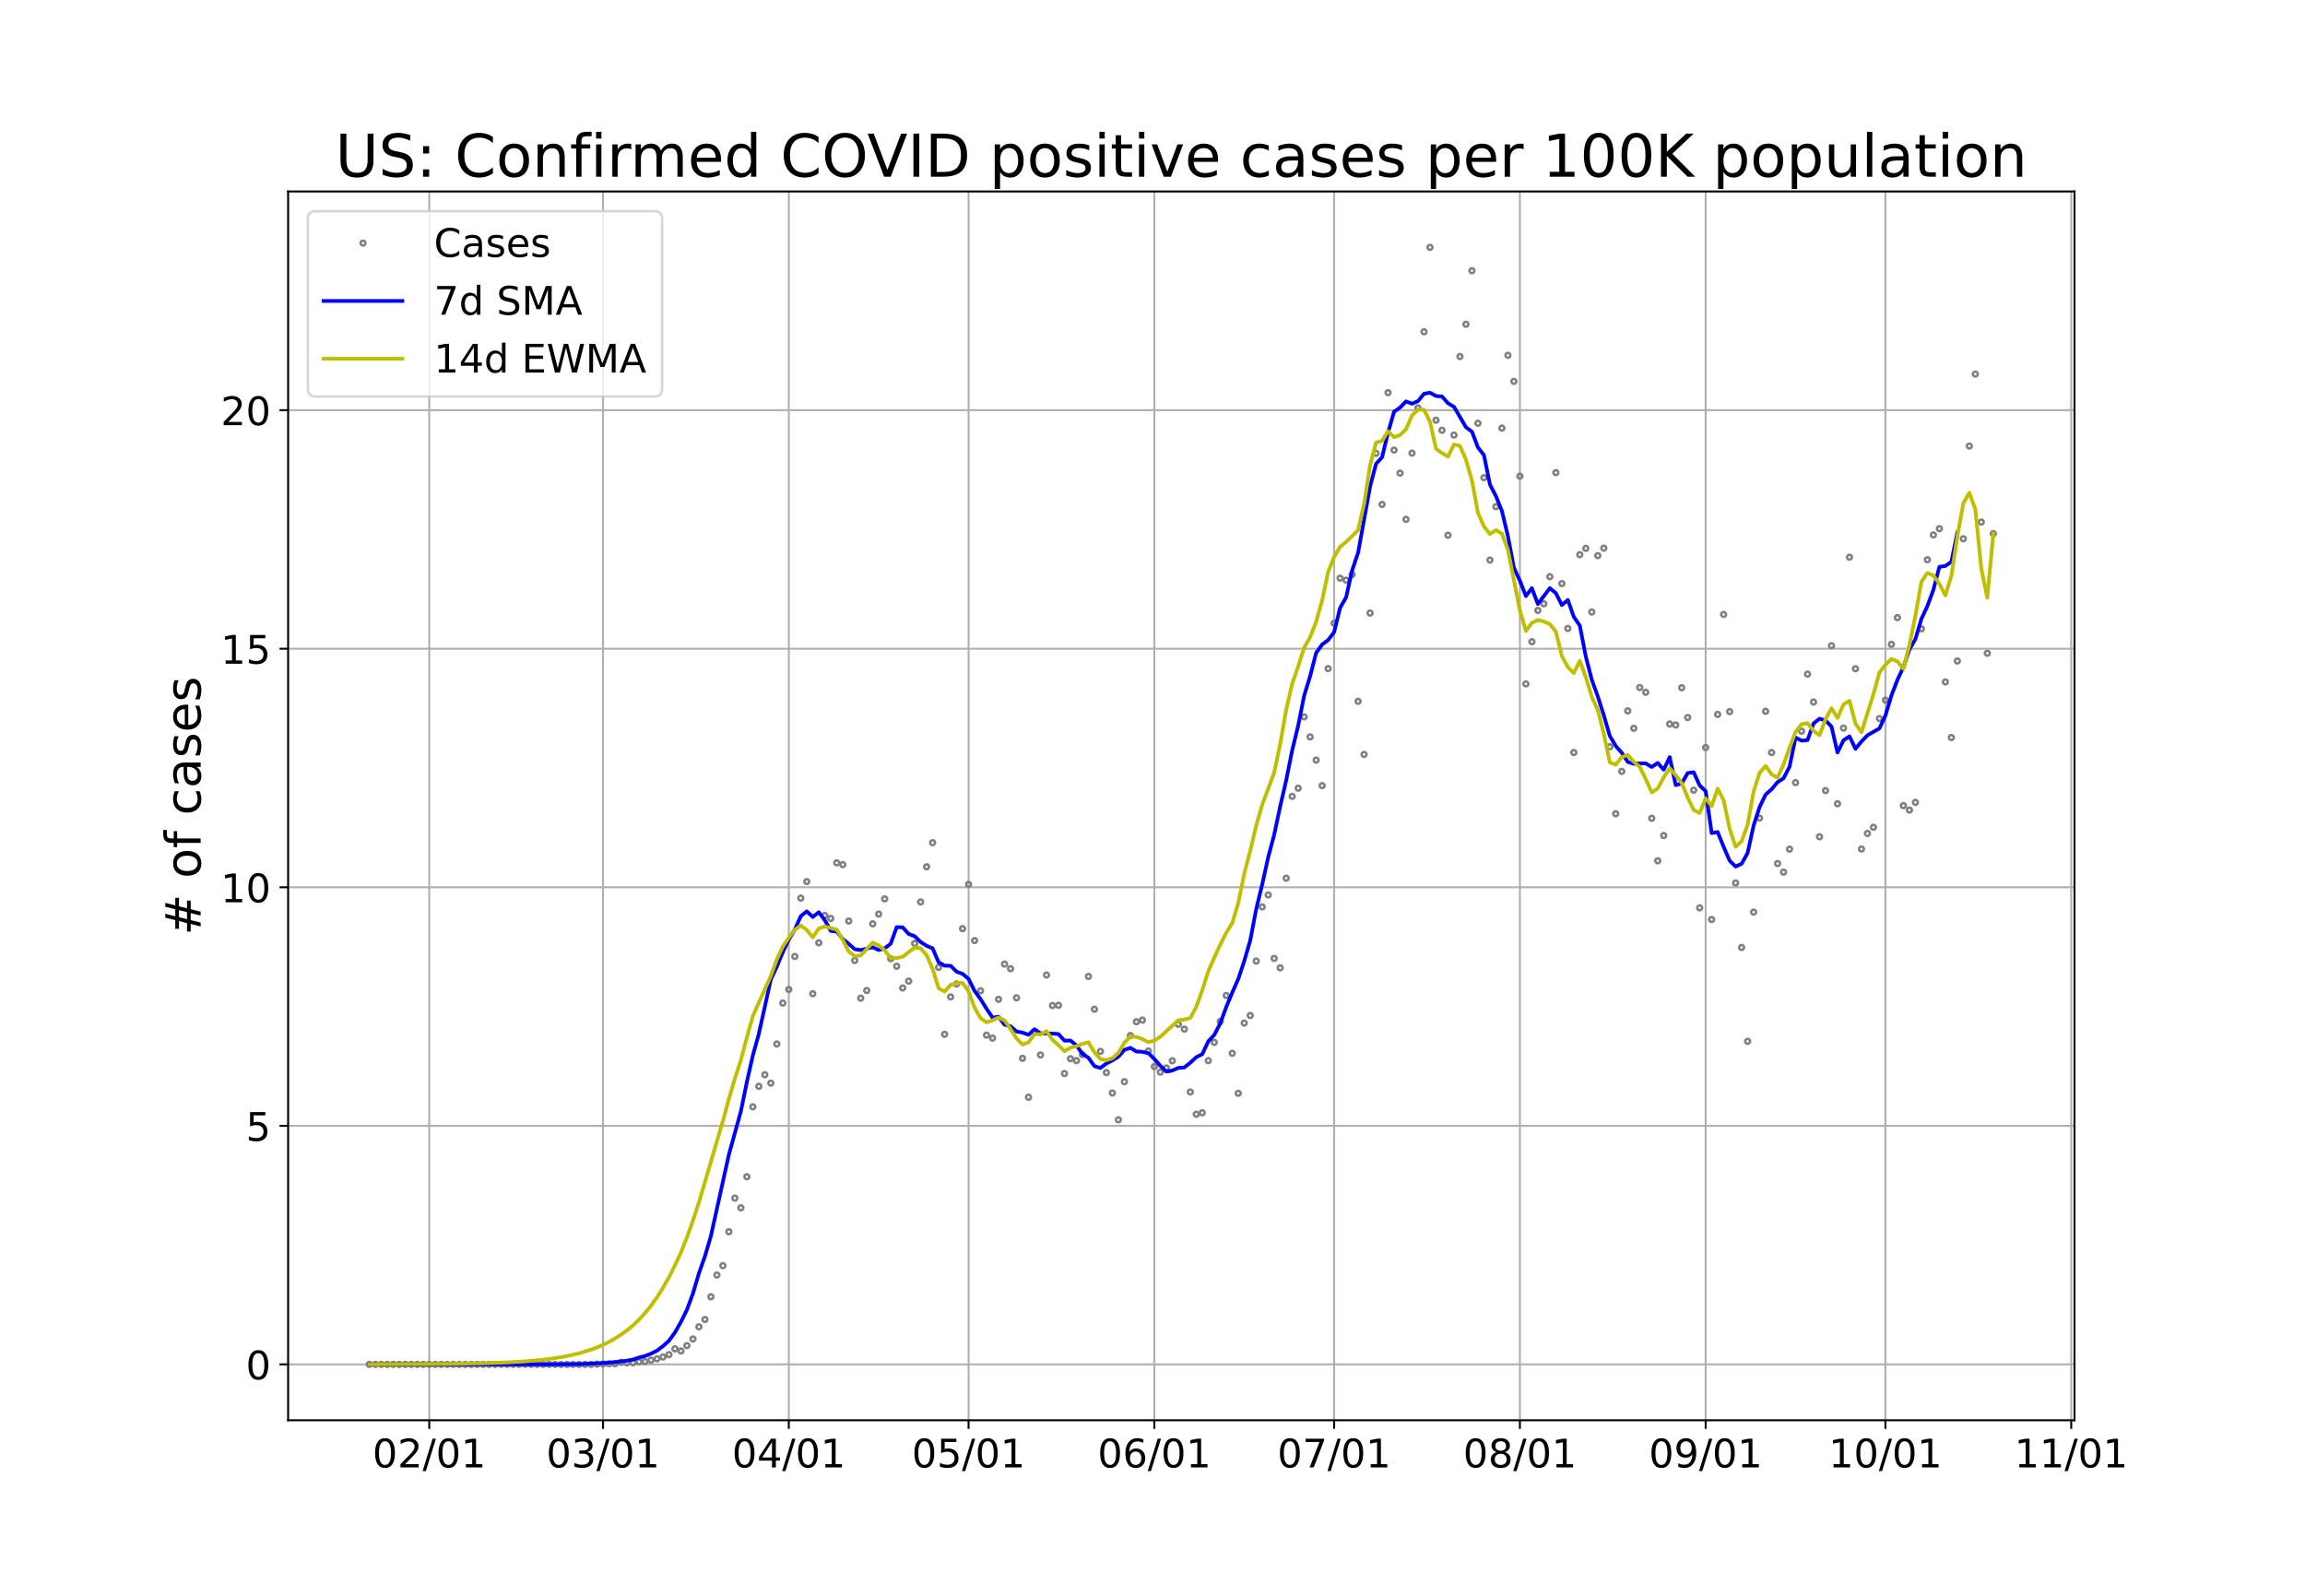 <?xml version="1.0" encoding="utf-8" standalone="no"?>
<!DOCTYPE svg PUBLIC "-//W3C//DTD SVG 1.1//EN"
  "http://www.w3.org/Graphics/SVG/1.1/DTD/svg11.dtd">
<!-- Created with matplotlib (https://matplotlib.org/) -->
<svg height="648pt" version="1.1" viewBox="0 0 936 648" width="936pt" xmlns="http://www.w3.org/2000/svg" xmlns:xlink="http://www.w3.org/1999/xlink">
 <defs>
  <style type="text/css">*{stroke-linecap:butt;stroke-linejoin:round;}</style>
 </defs>
 <g id="figure_1">
  <g id="patch_1">
   <path d="M 0 648 
L 936 648 
L 936 0 
L 0 0 
z
" style="fill:#ffffff;"/>
  </g>
  <g id="axes_1">
   <g id="patch_2">
    <path d="M 117 576.72 
L 842.4 576.72 
L 842.4 77.76 
L 117 77.76 
z
" style="fill:#ffffff;"/>
   </g>
   <g id="matplotlib.axis_1">
    <g id="xtick_1">
     <g id="line2d_1">
      <path clip-path="url(#pd31bd81cd4)" d="M 174.307 576.72 
L 174.307 77.76 
" style="fill:none;stroke:#b0b0b0;stroke-linecap:square;stroke-width:0.8;"/>
     </g>
     <g id="line2d_2">
      <defs>
       <path d="M 0 0 
L 0 3.5 
" id="m87d4973335" style="stroke:#000000;stroke-width:0.8;"/>
      </defs>
      <g>
       <use style="stroke:#000000;stroke-width:0.8;" x="174.307" xlink:href="#m87d4973335" y="576.72"/>
      </g>
     </g>
     <g id="text_1">
      <!-- 02/01 -->
      <g transform="translate(151.252 595.878)scale(0.16 -0.16)">
       <defs>
        <path d="M 31.781 66.406 
Q 24.172 66.406 20.328 58.906 
Q 16.5 51.422 16.5 36.375 
Q 16.5 21.391 20.328 13.891 
Q 24.172 6.391 31.781 6.391 
Q 39.453 6.391 43.281 13.891 
Q 47.125 21.391 47.125 36.375 
Q 47.125 51.422 43.281 58.906 
Q 39.453 66.406 31.781 66.406 
z
M 31.781 74.219 
Q 44.047 74.219 50.516 64.516 
Q 56.984 54.828 56.984 36.375 
Q 56.984 17.969 50.516 8.266 
Q 44.047 -1.422 31.781 -1.422 
Q 19.531 -1.422 13.062 8.266 
Q 6.594 17.969 6.594 36.375 
Q 6.594 54.828 13.062 64.516 
Q 19.531 74.219 31.781 74.219 
z
" id="DejaVuSans-48"/>
        <path d="M 19.188 8.297 
L 53.609 8.297 
L 53.609 0 
L 7.328 0 
L 7.328 8.297 
Q 12.938 14.109 22.625 23.891 
Q 32.328 33.688 34.812 36.531 
Q 39.547 41.844 41.422 45.531 
Q 43.312 49.219 43.312 52.781 
Q 43.312 58.594 39.234 62.25 
Q 35.156 65.922 28.609 65.922 
Q 23.969 65.922 18.812 64.312 
Q 13.672 62.703 7.812 59.422 
L 7.812 69.391 
Q 13.766 71.781 18.938 73 
Q 24.125 74.219 28.422 74.219 
Q 39.75 74.219 46.484 68.547 
Q 53.219 62.891 53.219 53.422 
Q 53.219 48.922 51.531 44.891 
Q 49.859 40.875 45.406 35.406 
Q 44.188 33.984 37.641 27.219 
Q 31.109 20.453 19.188 8.297 
z
" id="DejaVuSans-50"/>
        <path d="M 25.391 72.906 
L 33.688 72.906 
L 8.297 -9.281 
L 0 -9.281 
z
" id="DejaVuSans-47"/>
        <path d="M 12.406 8.297 
L 28.516 8.297 
L 28.516 63.922 
L 10.984 60.406 
L 10.984 69.391 
L 28.422 72.906 
L 38.281 72.906 
L 38.281 8.297 
L 54.391 8.297 
L 54.391 0 
L 12.406 0 
z
" id="DejaVuSans-49"/>
       </defs>
       <use xlink:href="#DejaVuSans-48"/>
       <use x="63.623" xlink:href="#DejaVuSans-50"/>
       <use x="127.246" xlink:href="#DejaVuSans-47"/>
       <use x="160.938" xlink:href="#DejaVuSans-48"/>
       <use x="224.561" xlink:href="#DejaVuSans-49"/>
      </g>
     </g>
    </g>
    <g id="xtick_2">
     <g id="line2d_3">
      <path clip-path="url(#pd31bd81cd4)" d="M 244.876 576.72 
L 244.876 77.76 
" style="fill:none;stroke:#b0b0b0;stroke-linecap:square;stroke-width:0.8;"/>
     </g>
     <g id="line2d_4">
      <g>
       <use style="stroke:#000000;stroke-width:0.8;" x="244.876" xlink:href="#m87d4973335" y="576.72"/>
      </g>
     </g>
     <g id="text_2">
      <!-- 03/01 -->
      <g transform="translate(221.821 595.878)scale(0.16 -0.16)">
       <defs>
        <path d="M 40.578 39.312 
Q 47.656 37.797 51.625 33 
Q 55.609 28.219 55.609 21.188 
Q 55.609 10.406 48.188 4.484 
Q 40.766 -1.422 27.094 -1.422 
Q 22.516 -1.422 17.656 -0.516 
Q 12.797 0.391 7.625 2.203 
L 7.625 11.719 
Q 11.719 9.328 16.594 8.109 
Q 21.484 6.891 26.812 6.891 
Q 36.078 6.891 40.938 10.547 
Q 45.797 14.203 45.797 21.188 
Q 45.797 27.641 41.281 31.266 
Q 36.766 34.906 28.719 34.906 
L 20.219 34.906 
L 20.219 43.016 
L 29.109 43.016 
Q 36.375 43.016 40.234 45.922 
Q 44.094 48.828 44.094 54.297 
Q 44.094 59.906 40.109 62.906 
Q 36.141 65.922 28.719 65.922 
Q 24.656 65.922 20.016 65.031 
Q 15.375 64.156 9.812 62.312 
L 9.812 71.094 
Q 15.438 72.656 20.344 73.438 
Q 25.25 74.219 29.594 74.219 
Q 40.828 74.219 47.359 69.109 
Q 53.906 64.016 53.906 55.328 
Q 53.906 49.266 50.438 45.094 
Q 46.969 40.922 40.578 39.312 
z
" id="DejaVuSans-51"/>
       </defs>
       <use xlink:href="#DejaVuSans-48"/>
       <use x="63.623" xlink:href="#DejaVuSans-51"/>
       <use x="127.246" xlink:href="#DejaVuSans-47"/>
       <use x="160.938" xlink:href="#DejaVuSans-48"/>
       <use x="224.561" xlink:href="#DejaVuSans-49"/>
      </g>
     </g>
    </g>
    <g id="xtick_3">
     <g id="line2d_5">
      <path clip-path="url(#pd31bd81cd4)" d="M 320.312 576.72 
L 320.312 77.76 
" style="fill:none;stroke:#b0b0b0;stroke-linecap:square;stroke-width:0.8;"/>
     </g>
     <g id="line2d_6">
      <g>
       <use style="stroke:#000000;stroke-width:0.8;" x="320.312" xlink:href="#m87d4973335" y="576.72"/>
      </g>
     </g>
     <g id="text_3">
      <!-- 04/01 -->
      <g transform="translate(297.257 595.878)scale(0.16 -0.16)">
       <defs>
        <path d="M 37.797 64.312 
L 12.891 25.391 
L 37.797 25.391 
z
M 35.203 72.906 
L 47.609 72.906 
L 47.609 25.391 
L 58.016 25.391 
L 58.016 17.188 
L 47.609 17.188 
L 47.609 0 
L 37.797 0 
L 37.797 17.188 
L 4.891 17.188 
L 4.891 26.703 
z
" id="DejaVuSans-52"/>
       </defs>
       <use xlink:href="#DejaVuSans-48"/>
       <use x="63.623" xlink:href="#DejaVuSans-52"/>
       <use x="127.246" xlink:href="#DejaVuSans-47"/>
       <use x="160.938" xlink:href="#DejaVuSans-48"/>
       <use x="224.561" xlink:href="#DejaVuSans-49"/>
      </g>
     </g>
    </g>
    <g id="xtick_4">
     <g id="line2d_7">
      <path clip-path="url(#pd31bd81cd4)" d="M 393.314 576.72 
L 393.314 77.76 
" style="fill:none;stroke:#b0b0b0;stroke-linecap:square;stroke-width:0.8;"/>
     </g>
     <g id="line2d_8">
      <g>
       <use style="stroke:#000000;stroke-width:0.8;" x="393.314" xlink:href="#m87d4973335" y="576.72"/>
      </g>
     </g>
     <g id="text_4">
      <!-- 05/01 -->
      <g transform="translate(370.259 595.878)scale(0.16 -0.16)">
       <defs>
        <path d="M 10.797 72.906 
L 49.516 72.906 
L 49.516 64.594 
L 19.828 64.594 
L 19.828 46.734 
Q 21.969 47.469 24.109 47.828 
Q 26.266 48.188 28.422 48.188 
Q 40.625 48.188 47.75 41.5 
Q 54.891 34.812 54.891 23.391 
Q 54.891 11.625 47.562 5.094 
Q 40.234 -1.422 26.906 -1.422 
Q 22.312 -1.422 17.547 -0.641 
Q 12.797 0.141 7.719 1.703 
L 7.719 11.625 
Q 12.109 9.234 16.797 8.062 
Q 21.484 6.891 26.703 6.891 
Q 35.156 6.891 40.078 11.328 
Q 45.016 15.766 45.016 23.391 
Q 45.016 31 40.078 35.438 
Q 35.156 39.891 26.703 39.891 
Q 22.75 39.891 18.812 39.016 
Q 14.891 38.141 10.797 36.281 
z
" id="DejaVuSans-53"/>
       </defs>
       <use xlink:href="#DejaVuSans-48"/>
       <use x="63.623" xlink:href="#DejaVuSans-53"/>
       <use x="127.246" xlink:href="#DejaVuSans-47"/>
       <use x="160.938" xlink:href="#DejaVuSans-48"/>
       <use x="224.561" xlink:href="#DejaVuSans-49"/>
      </g>
     </g>
    </g>
    <g id="xtick_5">
     <g id="line2d_9">
      <path clip-path="url(#pd31bd81cd4)" d="M 468.75 576.72 
L 468.75 77.76 
" style="fill:none;stroke:#b0b0b0;stroke-linecap:square;stroke-width:0.8;"/>
     </g>
     <g id="line2d_10">
      <g>
       <use style="stroke:#000000;stroke-width:0.8;" x="468.75" xlink:href="#m87d4973335" y="576.72"/>
      </g>
     </g>
     <g id="text_5">
      <!-- 06/01 -->
      <g transform="translate(445.695 595.878)scale(0.16 -0.16)">
       <defs>
        <path d="M 33.016 40.375 
Q 26.375 40.375 22.484 35.828 
Q 18.609 31.297 18.609 23.391 
Q 18.609 15.531 22.484 10.953 
Q 26.375 6.391 33.016 6.391 
Q 39.656 6.391 43.531 10.953 
Q 47.406 15.531 47.406 23.391 
Q 47.406 31.297 43.531 35.828 
Q 39.656 40.375 33.016 40.375 
z
M 52.594 71.297 
L 52.594 62.312 
Q 48.875 64.062 45.094 64.984 
Q 41.312 65.922 37.594 65.922 
Q 27.828 65.922 22.672 59.328 
Q 17.531 52.734 16.797 39.406 
Q 19.672 43.656 24.016 45.922 
Q 28.375 48.188 33.594 48.188 
Q 44.578 48.188 50.953 41.516 
Q 57.328 34.859 57.328 23.391 
Q 57.328 12.156 50.688 5.359 
Q 44.047 -1.422 33.016 -1.422 
Q 20.359 -1.422 13.672 8.266 
Q 6.984 17.969 6.984 36.375 
Q 6.984 53.656 15.188 63.938 
Q 23.391 74.219 37.203 74.219 
Q 40.922 74.219 44.703 73.484 
Q 48.484 72.75 52.594 71.297 
z
" id="DejaVuSans-54"/>
       </defs>
       <use xlink:href="#DejaVuSans-48"/>
       <use x="63.623" xlink:href="#DejaVuSans-54"/>
       <use x="127.246" xlink:href="#DejaVuSans-47"/>
       <use x="160.938" xlink:href="#DejaVuSans-48"/>
       <use x="224.561" xlink:href="#DejaVuSans-49"/>
      </g>
     </g>
    </g>
    <g id="xtick_6">
     <g id="line2d_11">
      <path clip-path="url(#pd31bd81cd4)" d="M 541.752 576.72 
L 541.752 77.76 
" style="fill:none;stroke:#b0b0b0;stroke-linecap:square;stroke-width:0.8;"/>
     </g>
     <g id="line2d_12">
      <g>
       <use style="stroke:#000000;stroke-width:0.8;" x="541.752" xlink:href="#m87d4973335" y="576.72"/>
      </g>
     </g>
     <g id="text_6">
      <!-- 07/01 -->
      <g transform="translate(518.697 595.878)scale(0.16 -0.16)">
       <defs>
        <path d="M 8.203 72.906 
L 55.078 72.906 
L 55.078 68.703 
L 28.609 0 
L 18.312 0 
L 43.219 64.594 
L 8.203 64.594 
z
" id="DejaVuSans-55"/>
       </defs>
       <use xlink:href="#DejaVuSans-48"/>
       <use x="63.623" xlink:href="#DejaVuSans-55"/>
       <use x="127.246" xlink:href="#DejaVuSans-47"/>
       <use x="160.938" xlink:href="#DejaVuSans-48"/>
       <use x="224.561" xlink:href="#DejaVuSans-49"/>
      </g>
     </g>
    </g>
    <g id="xtick_7">
     <g id="line2d_13">
      <path clip-path="url(#pd31bd81cd4)" d="M 617.188 576.72 
L 617.188 77.76 
" style="fill:none;stroke:#b0b0b0;stroke-linecap:square;stroke-width:0.8;"/>
     </g>
     <g id="line2d_14">
      <g>
       <use style="stroke:#000000;stroke-width:0.8;" x="617.188" xlink:href="#m87d4973335" y="576.72"/>
      </g>
     </g>
     <g id="text_7">
      <!-- 08/01 -->
      <g transform="translate(594.133 595.878)scale(0.16 -0.16)">
       <defs>
        <path d="M 31.781 34.625 
Q 24.75 34.625 20.719 30.859 
Q 16.703 27.094 16.703 20.516 
Q 16.703 13.922 20.719 10.156 
Q 24.75 6.391 31.781 6.391 
Q 38.812 6.391 42.859 10.172 
Q 46.922 13.969 46.922 20.516 
Q 46.922 27.094 42.891 30.859 
Q 38.875 34.625 31.781 34.625 
z
M 21.922 38.812 
Q 15.578 40.375 12.031 44.719 
Q 8.5 49.078 8.5 55.328 
Q 8.5 64.062 14.719 69.141 
Q 20.953 74.219 31.781 74.219 
Q 42.672 74.219 48.875 69.141 
Q 55.078 64.062 55.078 55.328 
Q 55.078 49.078 51.531 44.719 
Q 48 40.375 41.703 38.812 
Q 48.828 37.156 52.797 32.312 
Q 56.781 27.484 56.781 20.516 
Q 56.781 9.906 50.312 4.234 
Q 43.844 -1.422 31.781 -1.422 
Q 19.734 -1.422 13.25 4.234 
Q 6.781 9.906 6.781 20.516 
Q 6.781 27.484 10.781 32.312 
Q 14.797 37.156 21.922 38.812 
z
M 18.312 54.391 
Q 18.312 48.734 21.844 45.562 
Q 25.391 42.391 31.781 42.391 
Q 38.141 42.391 41.719 45.562 
Q 45.312 48.734 45.312 54.391 
Q 45.312 60.062 41.719 63.234 
Q 38.141 66.406 31.781 66.406 
Q 25.391 66.406 21.844 63.234 
Q 18.312 60.062 18.312 54.391 
z
" id="DejaVuSans-56"/>
       </defs>
       <use xlink:href="#DejaVuSans-48"/>
       <use x="63.623" xlink:href="#DejaVuSans-56"/>
       <use x="127.246" xlink:href="#DejaVuSans-47"/>
       <use x="160.938" xlink:href="#DejaVuSans-48"/>
       <use x="224.561" xlink:href="#DejaVuSans-49"/>
      </g>
     </g>
    </g>
    <g id="xtick_8">
     <g id="line2d_15">
      <path clip-path="url(#pd31bd81cd4)" d="M 692.624 576.72 
L 692.624 77.76 
" style="fill:none;stroke:#b0b0b0;stroke-linecap:square;stroke-width:0.8;"/>
     </g>
     <g id="line2d_16">
      <g>
       <use style="stroke:#000000;stroke-width:0.8;" x="692.624" xlink:href="#m87d4973335" y="576.72"/>
      </g>
     </g>
     <g id="text_8">
      <!-- 09/01 -->
      <g transform="translate(669.569 595.878)scale(0.16 -0.16)">
       <defs>
        <path d="M 10.984 1.516 
L 10.984 10.5 
Q 14.703 8.734 18.5 7.812 
Q 22.312 6.891 25.984 6.891 
Q 35.75 6.891 40.891 13.453 
Q 46.047 20.016 46.781 33.406 
Q 43.953 29.203 39.594 26.953 
Q 35.25 24.703 29.984 24.703 
Q 19.047 24.703 12.672 31.312 
Q 6.297 37.938 6.297 49.422 
Q 6.297 60.641 12.938 67.422 
Q 19.578 74.219 30.609 74.219 
Q 43.266 74.219 49.922 64.516 
Q 56.594 54.828 56.594 36.375 
Q 56.594 19.141 48.406 8.859 
Q 40.234 -1.422 26.422 -1.422 
Q 22.703 -1.422 18.891 -0.688 
Q 15.094 0.047 10.984 1.516 
z
M 30.609 32.422 
Q 37.25 32.422 41.125 36.953 
Q 45.016 41.5 45.016 49.422 
Q 45.016 57.281 41.125 61.844 
Q 37.25 66.406 30.609 66.406 
Q 23.969 66.406 20.094 61.844 
Q 16.219 57.281 16.219 49.422 
Q 16.219 41.5 20.094 36.953 
Q 23.969 32.422 30.609 32.422 
z
" id="DejaVuSans-57"/>
       </defs>
       <use xlink:href="#DejaVuSans-48"/>
       <use x="63.623" xlink:href="#DejaVuSans-57"/>
       <use x="127.246" xlink:href="#DejaVuSans-47"/>
       <use x="160.938" xlink:href="#DejaVuSans-48"/>
       <use x="224.561" xlink:href="#DejaVuSans-49"/>
      </g>
     </g>
    </g>
    <g id="xtick_9">
     <g id="line2d_17">
      <path clip-path="url(#pd31bd81cd4)" d="M 765.626 576.72 
L 765.626 77.76 
" style="fill:none;stroke:#b0b0b0;stroke-linecap:square;stroke-width:0.8;"/>
     </g>
     <g id="line2d_18">
      <g>
       <use style="stroke:#000000;stroke-width:0.8;" x="765.626" xlink:href="#m87d4973335" y="576.72"/>
      </g>
     </g>
     <g id="text_9">
      <!-- 10/01 -->
      <g transform="translate(742.571 595.878)scale(0.16 -0.16)">
       <use xlink:href="#DejaVuSans-49"/>
       <use x="63.623" xlink:href="#DejaVuSans-48"/>
       <use x="127.246" xlink:href="#DejaVuSans-47"/>
       <use x="160.938" xlink:href="#DejaVuSans-48"/>
       <use x="224.561" xlink:href="#DejaVuSans-49"/>
      </g>
     </g>
    </g>
    <g id="xtick_10">
     <g id="line2d_19">
      <path clip-path="url(#pd31bd81cd4)" d="M 841.062 576.72 
L 841.062 77.76 
" style="fill:none;stroke:#b0b0b0;stroke-linecap:square;stroke-width:0.8;"/>
     </g>
     <g id="line2d_20">
      <g>
       <use style="stroke:#000000;stroke-width:0.8;" x="841.062" xlink:href="#m87d4973335" y="576.72"/>
      </g>
     </g>
     <g id="text_10">
      <!-- 11/01 -->
      <g transform="translate(818.007 595.878)scale(0.16 -0.16)">
       <use xlink:href="#DejaVuSans-49"/>
       <use x="63.623" xlink:href="#DejaVuSans-49"/>
       <use x="127.246" xlink:href="#DejaVuSans-47"/>
       <use x="160.938" xlink:href="#DejaVuSans-48"/>
       <use x="224.561" xlink:href="#DejaVuSans-49"/>
      </g>
     </g>
    </g>
   </g>
   <g id="matplotlib.axis_2">
    <g id="ytick_1">
     <g id="line2d_21">
      <path clip-path="url(#pd31bd81cd4)" d="M 117 554.04 
L 842.4 554.04 
" style="fill:none;stroke:#b0b0b0;stroke-linecap:square;stroke-width:0.8;"/>
     </g>
     <g id="line2d_22">
      <defs>
       <path d="M 0 0 
L -3.5 0 
" id="m192216e57f" style="stroke:#000000;stroke-width:0.8;"/>
      </defs>
      <g>
       <use style="stroke:#000000;stroke-width:0.8;" x="117" xlink:href="#m192216e57f" y="554.04"/>
      </g>
     </g>
     <g id="text_11">
      <!-- 0 -->
      <g transform="translate(99.82 560.119)scale(0.16 -0.16)">
       <use xlink:href="#DejaVuSans-48"/>
      </g>
     </g>
    </g>
    <g id="ytick_2">
     <g id="line2d_23">
      <path clip-path="url(#pd31bd81cd4)" d="M 117 457.171 
L 842.4 457.171 
" style="fill:none;stroke:#b0b0b0;stroke-linecap:square;stroke-width:0.8;"/>
     </g>
     <g id="line2d_24">
      <g>
       <use style="stroke:#000000;stroke-width:0.8;" x="117" xlink:href="#m192216e57f" y="457.171"/>
      </g>
     </g>
     <g id="text_12">
      <!-- 5 -->
      <g transform="translate(99.82 463.25)scale(0.16 -0.16)">
       <use xlink:href="#DejaVuSans-53"/>
      </g>
     </g>
    </g>
    <g id="ytick_3">
     <g id="line2d_25">
      <path clip-path="url(#pd31bd81cd4)" d="M 117 360.303 
L 842.4 360.303 
" style="fill:none;stroke:#b0b0b0;stroke-linecap:square;stroke-width:0.8;"/>
     </g>
     <g id="line2d_26">
      <g>
       <use style="stroke:#000000;stroke-width:0.8;" x="117" xlink:href="#m192216e57f" y="360.303"/>
      </g>
     </g>
     <g id="text_13">
      <!-- 10 -->
      <g transform="translate(89.64 366.382)scale(0.16 -0.16)">
       <use xlink:href="#DejaVuSans-49"/>
       <use x="63.623" xlink:href="#DejaVuSans-48"/>
      </g>
     </g>
    </g>
    <g id="ytick_4">
     <g id="line2d_27">
      <path clip-path="url(#pd31bd81cd4)" d="M 117 263.434 
L 842.4 263.434 
" style="fill:none;stroke:#b0b0b0;stroke-linecap:square;stroke-width:0.8;"/>
     </g>
     <g id="line2d_28">
      <g>
       <use style="stroke:#000000;stroke-width:0.8;" x="117" xlink:href="#m192216e57f" y="263.434"/>
      </g>
     </g>
     <g id="text_14">
      <!-- 15 -->
      <g transform="translate(89.64 269.513)scale(0.16 -0.16)">
       <use xlink:href="#DejaVuSans-49"/>
       <use x="63.623" xlink:href="#DejaVuSans-53"/>
      </g>
     </g>
    </g>
    <g id="ytick_5">
     <g id="line2d_29">
      <path clip-path="url(#pd31bd81cd4)" d="M 117 166.566 
L 842.4 166.566 
" style="fill:none;stroke:#b0b0b0;stroke-linecap:square;stroke-width:0.8;"/>
     </g>
     <g id="line2d_30">
      <g>
       <use style="stroke:#000000;stroke-width:0.8;" x="117" xlink:href="#m192216e57f" y="166.566"/>
      </g>
     </g>
     <g id="text_15">
      <!-- 20 -->
      <g transform="translate(89.64 172.644)scale(0.16 -0.16)">
       <use xlink:href="#DejaVuSans-50"/>
       <use x="63.623" xlink:href="#DejaVuSans-48"/>
      </g>
     </g>
    </g>
    <g id="text_16">
     <!-- # of cases -->
     <g transform="translate(81.481 379.813)rotate(-90)scale(0.2 -0.2)">
      <defs>
       <path d="M 51.125 44 
L 36.922 44 
L 32.812 27.688 
L 47.125 27.688 
z
M 43.797 71.781 
L 38.719 51.516 
L 52.984 51.516 
L 58.109 71.781 
L 65.922 71.781 
L 60.891 51.516 
L 76.125 51.516 
L 76.125 44 
L 58.984 44 
L 54.984 27.688 
L 70.516 27.688 
L 70.516 20.219 
L 53.078 20.219 
L 48 0 
L 40.188 0 
L 45.219 20.219 
L 30.906 20.219 
L 25.875 0 
L 18.016 0 
L 23.094 20.219 
L 7.719 20.219 
L 7.719 27.688 
L 24.906 27.688 
L 29 44 
L 13.281 44 
L 13.281 51.516 
L 30.906 51.516 
L 35.891 71.781 
z
" id="DejaVuSans-35"/>
       <path id="DejaVuSans-32"/>
       <path d="M 30.609 48.391 
Q 23.391 48.391 19.188 42.75 
Q 14.984 37.109 14.984 27.297 
Q 14.984 17.484 19.156 11.844 
Q 23.344 6.203 30.609 6.203 
Q 37.797 6.203 41.984 11.859 
Q 46.188 17.531 46.188 27.297 
Q 46.188 37.016 41.984 42.703 
Q 37.797 48.391 30.609 48.391 
z
M 30.609 56 
Q 42.328 56 49.016 48.375 
Q 55.719 40.766 55.719 27.297 
Q 55.719 13.875 49.016 6.219 
Q 42.328 -1.422 30.609 -1.422 
Q 18.844 -1.422 12.172 6.219 
Q 5.516 13.875 5.516 27.297 
Q 5.516 40.766 12.172 48.375 
Q 18.844 56 30.609 56 
z
" id="DejaVuSans-111"/>
       <path d="M 37.109 75.984 
L 37.109 68.5 
L 28.516 68.5 
Q 23.688 68.5 21.797 66.547 
Q 19.922 64.594 19.922 59.516 
L 19.922 54.688 
L 34.719 54.688 
L 34.719 47.703 
L 19.922 47.703 
L 19.922 0 
L 10.891 0 
L 10.891 47.703 
L 2.297 47.703 
L 2.297 54.688 
L 10.891 54.688 
L 10.891 58.5 
Q 10.891 67.625 15.141 71.797 
Q 19.391 75.984 28.609 75.984 
z
" id="DejaVuSans-102"/>
       <path d="M 48.781 52.594 
L 48.781 44.188 
Q 44.969 46.297 41.141 47.344 
Q 37.312 48.391 33.406 48.391 
Q 24.656 48.391 19.812 42.844 
Q 14.984 37.312 14.984 27.297 
Q 14.984 17.281 19.812 11.734 
Q 24.656 6.203 33.406 6.203 
Q 37.312 6.203 41.141 7.25 
Q 44.969 8.297 48.781 10.406 
L 48.781 2.094 
Q 45.016 0.344 40.984 -0.531 
Q 36.969 -1.422 32.422 -1.422 
Q 20.062 -1.422 12.781 6.344 
Q 5.516 14.109 5.516 27.297 
Q 5.516 40.672 12.859 48.328 
Q 20.219 56 33.016 56 
Q 37.156 56 41.109 55.141 
Q 45.062 54.297 48.781 52.594 
z
" id="DejaVuSans-99"/>
       <path d="M 34.281 27.484 
Q 23.391 27.484 19.188 25 
Q 14.984 22.516 14.984 16.5 
Q 14.984 11.719 18.141 8.906 
Q 21.297 6.109 26.703 6.109 
Q 34.188 6.109 38.703 11.406 
Q 43.219 16.703 43.219 25.484 
L 43.219 27.484 
z
M 52.203 31.203 
L 52.203 0 
L 43.219 0 
L 43.219 8.297 
Q 40.141 3.328 35.547 0.953 
Q 30.953 -1.422 24.312 -1.422 
Q 15.922 -1.422 10.953 3.297 
Q 6 8.016 6 15.922 
Q 6 25.141 12.172 29.828 
Q 18.359 34.516 30.609 34.516 
L 43.219 34.516 
L 43.219 35.406 
Q 43.219 41.609 39.141 45 
Q 35.062 48.391 27.688 48.391 
Q 23 48.391 18.547 47.266 
Q 14.109 46.141 10.016 43.891 
L 10.016 52.203 
Q 14.938 54.109 19.578 55.047 
Q 24.219 56 28.609 56 
Q 40.484 56 46.344 49.844 
Q 52.203 43.703 52.203 31.203 
z
" id="DejaVuSans-97"/>
       <path d="M 44.281 53.078 
L 44.281 44.578 
Q 40.484 46.531 36.375 47.5 
Q 32.281 48.484 27.875 48.484 
Q 21.188 48.484 17.844 46.438 
Q 14.5 44.391 14.5 40.281 
Q 14.5 37.156 16.891 35.375 
Q 19.281 33.594 26.516 31.984 
L 29.594 31.297 
Q 39.156 29.25 43.188 25.516 
Q 47.219 21.781 47.219 15.094 
Q 47.219 7.469 41.188 3.016 
Q 35.156 -1.422 24.609 -1.422 
Q 20.219 -1.422 15.453 -0.562 
Q 10.688 0.297 5.422 2 
L 5.422 11.281 
Q 10.406 8.688 15.234 7.391 
Q 20.062 6.109 24.812 6.109 
Q 31.156 6.109 34.562 8.281 
Q 37.984 10.453 37.984 14.406 
Q 37.984 18.062 35.516 20.016 
Q 33.062 21.969 24.703 23.781 
L 21.578 24.516 
Q 13.234 26.266 9.516 29.906 
Q 5.812 33.547 5.812 39.891 
Q 5.812 47.609 11.281 51.797 
Q 16.75 56 26.812 56 
Q 31.781 56 36.172 55.266 
Q 40.578 54.547 44.281 53.078 
z
" id="DejaVuSans-115"/>
       <path d="M 56.203 29.594 
L 56.203 25.203 
L 14.891 25.203 
Q 15.484 15.922 20.484 11.062 
Q 25.484 6.203 34.422 6.203 
Q 39.594 6.203 44.453 7.469 
Q 49.312 8.734 54.109 11.281 
L 54.109 2.781 
Q 49.266 0.734 44.188 -0.344 
Q 39.109 -1.422 33.891 -1.422 
Q 20.797 -1.422 13.156 6.188 
Q 5.516 13.812 5.516 26.812 
Q 5.516 40.234 12.766 48.109 
Q 20.016 56 32.328 56 
Q 43.359 56 49.781 48.891 
Q 56.203 41.797 56.203 29.594 
z
M 47.219 32.234 
Q 47.125 39.594 43.094 43.984 
Q 39.062 48.391 32.422 48.391 
Q 24.906 48.391 20.391 44.141 
Q 15.875 39.891 15.188 32.172 
z
" id="DejaVuSans-101"/>
      </defs>
      <use xlink:href="#DejaVuSans-35"/>
      <use x="83.789" xlink:href="#DejaVuSans-32"/>
      <use x="115.576" xlink:href="#DejaVuSans-111"/>
      <use x="176.758" xlink:href="#DejaVuSans-102"/>
      <use x="211.963" xlink:href="#DejaVuSans-32"/>
      <use x="243.75" xlink:href="#DejaVuSans-99"/>
      <use x="298.73" xlink:href="#DejaVuSans-97"/>
      <use x="360.01" xlink:href="#DejaVuSans-115"/>
      <use x="412.109" xlink:href="#DejaVuSans-101"/>
      <use x="473.633" xlink:href="#DejaVuSans-115"/>
     </g>
    </g>
   </g>
   <g id="line2d_31">
    <path clip-path="url(#pd31bd81cd4)" d="M 809.427 216.694 
L 806.994 265.252 
L 804.56 212.001 
L 802.127 151.903 
L 799.694 181.134 
L 797.26 218.766 
L 794.827 268.41 
L 792.393 299.478 
L 789.96 276.917 
L 787.527 214.663 
L 785.093 217.214 
L 782.66 227.296 
L 780.226 255.335 
L 777.793 325.823 
L 775.36 328.94 
L 772.926 327.134 
L 770.493 250.79 
L 768.059 261.64 
L 765.626 284.307 
L 763.192 291.804 
L 760.759 335.941 
L 758.326 338.438 
L 755.892 344.754 
L 753.459 271.545 
L 751.025 226.269 
L 748.592 295.653 
L 746.159 326.378 
L 743.725 262.201 
L 741.292 321.036 
L 738.858 339.79 
L 736.425 285.075 
L 733.992 273.729 
L 731.558 296.916 
L 729.125 317.795 
L 726.691 344.807 
L 724.258 354.14 
L 721.824 350.663 
L 719.391 305.582 
L 716.958 288.835 
L 714.524 332.199 
L 712.091 370.373 
L 709.657 422.857 
L 707.224 384.73 
L 704.791 358.55 
L 702.357 288.965 
L 699.924 249.497 
L 697.49 290.092 
L 695.057 373.39 
L 692.624 303.557 
L 690.19 368.65 
L 687.757 320.865 
L 685.323 291.35 
L 682.89 279.266 
L 680.456 294.401 
L 678.023 293.994 
L 675.59 339.294 
L 673.156 349.542 
L 670.723 332.287 
L 668.289 281.108 
L 665.856 279.189 
L 663.423 295.736 
L 660.989 288.67 
L 658.556 313.226 
L 656.122 330.434 
L 653.689 303.238 
L 651.256 222.591 
L 648.822 225.619 
L 646.389 248.505 
L 643.955 222.68 
L 641.522 225.236 
L 639.088 305.588 
L 636.655 255.188 
L 634.222 236.977 
L 631.788 191.919 
L 629.355 234.173 
L 626.921 245.17 
L 624.488 247.874 
L 622.055 260.583 
L 619.621 277.708 
L 617.188 193.359 
L 614.754 154.86 
L 612.321 144.264 
L 609.888 173.838 
L 607.454 205.744 
L 605.021 227.414 
L 602.587 193.956 
L 600.154 171.872 
L 597.72 109.926 
L 595.287 131.661 
L 592.854 144.766 
L 590.42 176.66 
L 587.987 217.326 
L 585.553 174.712 
L 583.12 170.633 
L 580.687 100.44 
L 578.253 134.713 
L 575.82 165.639 
L 573.386 183.997 
L 570.953 210.88 
L 568.52 192.114 
L 566.086 182.769 
L 563.653 159.447 
L 561.219 204.835 
L 558.786 184.086 
L 556.352 248.931 
L 553.919 306.355 
L 551.486 284.791 
L 549.052 233.282 
L 546.619 235.584 
L 544.185 234.775 
L 539.319 271.498 
L 536.885 319.023 
L 534.452 308.651 
L 532.018 299.242 
L 529.585 291.102 
L 527.152 320.062 
L 524.718 323.379 
L 522.285 356.602 
L 519.851 393 
L 517.418 389.18 
L 514.984 363.408 
L 512.551 368.266 
L 507.684 412.362 
L 505.251 415.449 
L 502.817 443.955 
L 500.384 427.721 
L 497.951 404.245 
L 495.517 414.746 
L 493.084 423.27 
L 490.65 430.702 
L 488.217 451.847 
L 485.784 452.455 
L 483.35 443.417 
L 480.917 417.893 
L 478.483 415.945 
L 476.05 430.749 
L 473.616 433.677 
L 471.183 435.336 
L 468.75 433.117 
L 466.316 426.783 
L 463.883 414.245 
L 461.449 414.894 
L 459.016 420.502 
L 456.583 439.244 
L 454.149 454.722 
L 451.716 443.825 
L 446.849 426.942 
L 444.416 409.811 
L 441.982 396.5 
L 439.549 428.258 
L 437.115 430.685 
L 434.682 429.911 
L 432.248 435.926 
L 429.815 408.224 
L 427.382 408.324 
L 424.948 395.928 
L 422.515 428.394 
L 420.081 418.92 
L 417.648 445.56 
L 415.215 429.752 
L 412.781 405.178 
L 410.348 393.348 
L 407.914 391.488 
L 405.481 405.786 
L 403.048 421.553 
L 400.614 420.342 
L 398.181 402.326 
L 395.747 381.943 
L 393.314 359.116 
L 390.88 377.097 
L 388.447 399.57 
L 386.014 404.812 
L 383.58 419.994 
L 381.147 392.828 
L 378.713 342.186 
L 376.28 351.974 
L 373.847 366.253 
L 371.413 383.094 
L 368.98 398.395 
L 366.546 401.169 
L 364.113 392.374 
L 361.68 389.304 
L 359.246 365.002 
L 356.813 371.176 
L 354.379 375.137 
L 351.946 402.22 
L 349.512 405.313 
L 347.079 390.03 
L 344.646 373.992 
L 342.212 351.094 
L 339.779 350.368 
L 337.345 372.953 
L 334.912 371.725 
L 332.479 382.841 
L 330.045 403.513 
L 327.612 357.989 
L 325.178 364.695 
L 322.745 388.401 
L 320.312 401.795 
L 317.878 407.332 
L 313.011 439.828 
L 310.578 436.422 
L 308.144 441.127 
L 305.711 449.438 
L 303.278 477.844 
L 300.844 490.47 
L 298.411 486.515 
L 293.544 513.941 
L 291.111 517.754 
L 286.244 535.806 
L 283.81 538.763 
L 281.377 543.722 
L 278.944 546.419 
L 276.51 548.586 
L 274.077 547.712 
L 271.643 550.079 
L 269.21 551.035 
L 266.776 551.756 
L 261.91 552.871 
L 259.476 552.989 
L 257.043 553.379 
L 254.609 553.408 
L 252.176 553.219 
L 249.743 553.757 
L 242.442 553.934 
L 237.576 554.04 
L 149.973 554.04 
L 149.973 554.04 
" style="fill:none;"/>
    <defs>
     <path d="M 0 1 
C 0.265 1 0.52 0.895 0.707 0.707 
C 0.895 0.52 1 0.265 1 0 
C 1 -0.265 0.895 -0.52 0.707 -0.707 
C 0.52 -0.895 0.265 -1 0 -1 
C -0.265 -1 -0.52 -0.895 -0.707 -0.707 
C -0.895 -0.52 -1 -0.265 -1 0 
C -1 0.265 -0.895 0.52 -0.707 0.707 
C -0.52 0.895 -0.265 1 0 1 
z
" id="m57e63d30ca" style="stroke:#808080;"/>
    </defs>
    <g clip-path="url(#pd31bd81cd4)">
     <use style="fill-opacity:0;stroke:#808080;" x="809.427" xlink:href="#m57e63d30ca" y="216.694"/>
     <use style="fill-opacity:0;stroke:#808080;" x="806.994" xlink:href="#m57e63d30ca" y="265.252"/>
     <use style="fill-opacity:0;stroke:#808080;" x="804.56" xlink:href="#m57e63d30ca" y="212.001"/>
     <use style="fill-opacity:0;stroke:#808080;" x="802.127" xlink:href="#m57e63d30ca" y="151.903"/>
     <use style="fill-opacity:0;stroke:#808080;" x="799.694" xlink:href="#m57e63d30ca" y="181.134"/>
     <use style="fill-opacity:0;stroke:#808080;" x="797.26" xlink:href="#m57e63d30ca" y="218.766"/>
     <use style="fill-opacity:0;stroke:#808080;" x="794.827" xlink:href="#m57e63d30ca" y="268.41"/>
     <use style="fill-opacity:0;stroke:#808080;" x="792.393" xlink:href="#m57e63d30ca" y="299.478"/>
     <use style="fill-opacity:0;stroke:#808080;" x="789.96" xlink:href="#m57e63d30ca" y="276.917"/>
     <use style="fill-opacity:0;stroke:#808080;" x="787.527" xlink:href="#m57e63d30ca" y="214.663"/>
     <use style="fill-opacity:0;stroke:#808080;" x="785.093" xlink:href="#m57e63d30ca" y="217.214"/>
     <use style="fill-opacity:0;stroke:#808080;" x="782.66" xlink:href="#m57e63d30ca" y="227.296"/>
     <use style="fill-opacity:0;stroke:#808080;" x="780.226" xlink:href="#m57e63d30ca" y="255.335"/>
     <use style="fill-opacity:0;stroke:#808080;" x="777.793" xlink:href="#m57e63d30ca" y="325.823"/>
     <use style="fill-opacity:0;stroke:#808080;" x="775.36" xlink:href="#m57e63d30ca" y="328.94"/>
     <use style="fill-opacity:0;stroke:#808080;" x="772.926" xlink:href="#m57e63d30ca" y="327.134"/>
     <use style="fill-opacity:0;stroke:#808080;" x="770.493" xlink:href="#m57e63d30ca" y="250.79"/>
     <use style="fill-opacity:0;stroke:#808080;" x="768.059" xlink:href="#m57e63d30ca" y="261.64"/>
     <use style="fill-opacity:0;stroke:#808080;" x="765.626" xlink:href="#m57e63d30ca" y="284.307"/>
     <use style="fill-opacity:0;stroke:#808080;" x="763.192" xlink:href="#m57e63d30ca" y="291.804"/>
     <use style="fill-opacity:0;stroke:#808080;" x="760.759" xlink:href="#m57e63d30ca" y="335.941"/>
     <use style="fill-opacity:0;stroke:#808080;" x="758.326" xlink:href="#m57e63d30ca" y="338.438"/>
     <use style="fill-opacity:0;stroke:#808080;" x="755.892" xlink:href="#m57e63d30ca" y="344.754"/>
     <use style="fill-opacity:0;stroke:#808080;" x="753.459" xlink:href="#m57e63d30ca" y="271.545"/>
     <use style="fill-opacity:0;stroke:#808080;" x="751.025" xlink:href="#m57e63d30ca" y="226.269"/>
     <use style="fill-opacity:0;stroke:#808080;" x="748.592" xlink:href="#m57e63d30ca" y="295.653"/>
     <use style="fill-opacity:0;stroke:#808080;" x="746.159" xlink:href="#m57e63d30ca" y="326.378"/>
     <use style="fill-opacity:0;stroke:#808080;" x="743.725" xlink:href="#m57e63d30ca" y="262.201"/>
     <use style="fill-opacity:0;stroke:#808080;" x="741.292" xlink:href="#m57e63d30ca" y="321.036"/>
     <use style="fill-opacity:0;stroke:#808080;" x="738.858" xlink:href="#m57e63d30ca" y="339.79"/>
     <use style="fill-opacity:0;stroke:#808080;" x="736.425" xlink:href="#m57e63d30ca" y="285.075"/>
     <use style="fill-opacity:0;stroke:#808080;" x="733.992" xlink:href="#m57e63d30ca" y="273.729"/>
     <use style="fill-opacity:0;stroke:#808080;" x="731.558" xlink:href="#m57e63d30ca" y="296.916"/>
     <use style="fill-opacity:0;stroke:#808080;" x="729.125" xlink:href="#m57e63d30ca" y="317.795"/>
     <use style="fill-opacity:0;stroke:#808080;" x="726.691" xlink:href="#m57e63d30ca" y="344.807"/>
     <use style="fill-opacity:0;stroke:#808080;" x="724.258" xlink:href="#m57e63d30ca" y="354.14"/>
     <use style="fill-opacity:0;stroke:#808080;" x="721.824" xlink:href="#m57e63d30ca" y="350.663"/>
     <use style="fill-opacity:0;stroke:#808080;" x="719.391" xlink:href="#m57e63d30ca" y="305.582"/>
     <use style="fill-opacity:0;stroke:#808080;" x="716.958" xlink:href="#m57e63d30ca" y="288.835"/>
     <use style="fill-opacity:0;stroke:#808080;" x="714.524" xlink:href="#m57e63d30ca" y="332.199"/>
     <use style="fill-opacity:0;stroke:#808080;" x="712.091" xlink:href="#m57e63d30ca" y="370.373"/>
     <use style="fill-opacity:0;stroke:#808080;" x="709.657" xlink:href="#m57e63d30ca" y="422.857"/>
     <use style="fill-opacity:0;stroke:#808080;" x="707.224" xlink:href="#m57e63d30ca" y="384.73"/>
     <use style="fill-opacity:0;stroke:#808080;" x="704.791" xlink:href="#m57e63d30ca" y="358.55"/>
     <use style="fill-opacity:0;stroke:#808080;" x="702.357" xlink:href="#m57e63d30ca" y="288.965"/>
     <use style="fill-opacity:0;stroke:#808080;" x="699.924" xlink:href="#m57e63d30ca" y="249.497"/>
     <use style="fill-opacity:0;stroke:#808080;" x="697.49" xlink:href="#m57e63d30ca" y="290.092"/>
     <use style="fill-opacity:0;stroke:#808080;" x="695.057" xlink:href="#m57e63d30ca" y="373.39"/>
     <use style="fill-opacity:0;stroke:#808080;" x="692.624" xlink:href="#m57e63d30ca" y="303.557"/>
     <use style="fill-opacity:0;stroke:#808080;" x="690.19" xlink:href="#m57e63d30ca" y="368.65"/>
     <use style="fill-opacity:0;stroke:#808080;" x="687.757" xlink:href="#m57e63d30ca" y="320.865"/>
     <use style="fill-opacity:0;stroke:#808080;" x="685.323" xlink:href="#m57e63d30ca" y="291.35"/>
     <use style="fill-opacity:0;stroke:#808080;" x="682.89" xlink:href="#m57e63d30ca" y="279.266"/>
     <use style="fill-opacity:0;stroke:#808080;" x="680.456" xlink:href="#m57e63d30ca" y="294.401"/>
     <use style="fill-opacity:0;stroke:#808080;" x="678.023" xlink:href="#m57e63d30ca" y="293.994"/>
     <use style="fill-opacity:0;stroke:#808080;" x="675.59" xlink:href="#m57e63d30ca" y="339.294"/>
     <use style="fill-opacity:0;stroke:#808080;" x="673.156" xlink:href="#m57e63d30ca" y="349.542"/>
     <use style="fill-opacity:0;stroke:#808080;" x="670.723" xlink:href="#m57e63d30ca" y="332.287"/>
     <use style="fill-opacity:0;stroke:#808080;" x="668.289" xlink:href="#m57e63d30ca" y="281.108"/>
     <use style="fill-opacity:0;stroke:#808080;" x="665.856" xlink:href="#m57e63d30ca" y="279.189"/>
     <use style="fill-opacity:0;stroke:#808080;" x="663.423" xlink:href="#m57e63d30ca" y="295.736"/>
     <use style="fill-opacity:0;stroke:#808080;" x="660.989" xlink:href="#m57e63d30ca" y="288.67"/>
     <use style="fill-opacity:0;stroke:#808080;" x="658.556" xlink:href="#m57e63d30ca" y="313.226"/>
     <use style="fill-opacity:0;stroke:#808080;" x="656.122" xlink:href="#m57e63d30ca" y="330.434"/>
     <use style="fill-opacity:0;stroke:#808080;" x="653.689" xlink:href="#m57e63d30ca" y="303.238"/>
     <use style="fill-opacity:0;stroke:#808080;" x="651.256" xlink:href="#m57e63d30ca" y="222.591"/>
     <use style="fill-opacity:0;stroke:#808080;" x="648.822" xlink:href="#m57e63d30ca" y="225.619"/>
     <use style="fill-opacity:0;stroke:#808080;" x="646.389" xlink:href="#m57e63d30ca" y="248.505"/>
     <use style="fill-opacity:0;stroke:#808080;" x="643.955" xlink:href="#m57e63d30ca" y="222.68"/>
     <use style="fill-opacity:0;stroke:#808080;" x="641.522" xlink:href="#m57e63d30ca" y="225.236"/>
     <use style="fill-opacity:0;stroke:#808080;" x="639.088" xlink:href="#m57e63d30ca" y="305.588"/>
     <use style="fill-opacity:0;stroke:#808080;" x="636.655" xlink:href="#m57e63d30ca" y="255.188"/>
     <use style="fill-opacity:0;stroke:#808080;" x="634.222" xlink:href="#m57e63d30ca" y="236.977"/>
     <use style="fill-opacity:0;stroke:#808080;" x="631.788" xlink:href="#m57e63d30ca" y="191.919"/>
     <use style="fill-opacity:0;stroke:#808080;" x="629.355" xlink:href="#m57e63d30ca" y="234.173"/>
     <use style="fill-opacity:0;stroke:#808080;" x="626.921" xlink:href="#m57e63d30ca" y="245.17"/>
     <use style="fill-opacity:0;stroke:#808080;" x="624.488" xlink:href="#m57e63d30ca" y="247.874"/>
     <use style="fill-opacity:0;stroke:#808080;" x="622.055" xlink:href="#m57e63d30ca" y="260.583"/>
     <use style="fill-opacity:0;stroke:#808080;" x="619.621" xlink:href="#m57e63d30ca" y="277.708"/>
     <use style="fill-opacity:0;stroke:#808080;" x="617.188" xlink:href="#m57e63d30ca" y="193.359"/>
     <use style="fill-opacity:0;stroke:#808080;" x="614.754" xlink:href="#m57e63d30ca" y="154.86"/>
     <use style="fill-opacity:0;stroke:#808080;" x="612.321" xlink:href="#m57e63d30ca" y="144.264"/>
     <use style="fill-opacity:0;stroke:#808080;" x="609.888" xlink:href="#m57e63d30ca" y="173.838"/>
     <use style="fill-opacity:0;stroke:#808080;" x="607.454" xlink:href="#m57e63d30ca" y="205.744"/>
     <use style="fill-opacity:0;stroke:#808080;" x="605.021" xlink:href="#m57e63d30ca" y="227.414"/>
     <use style="fill-opacity:0;stroke:#808080;" x="602.587" xlink:href="#m57e63d30ca" y="193.956"/>
     <use style="fill-opacity:0;stroke:#808080;" x="600.154" xlink:href="#m57e63d30ca" y="171.872"/>
     <use style="fill-opacity:0;stroke:#808080;" x="597.72" xlink:href="#m57e63d30ca" y="109.926"/>
     <use style="fill-opacity:0;stroke:#808080;" x="595.287" xlink:href="#m57e63d30ca" y="131.661"/>
     <use style="fill-opacity:0;stroke:#808080;" x="592.854" xlink:href="#m57e63d30ca" y="144.766"/>
     <use style="fill-opacity:0;stroke:#808080;" x="590.42" xlink:href="#m57e63d30ca" y="176.66"/>
     <use style="fill-opacity:0;stroke:#808080;" x="587.987" xlink:href="#m57e63d30ca" y="217.326"/>
     <use style="fill-opacity:0;stroke:#808080;" x="585.553" xlink:href="#m57e63d30ca" y="174.712"/>
     <use style="fill-opacity:0;stroke:#808080;" x="583.12" xlink:href="#m57e63d30ca" y="170.633"/>
     <use style="fill-opacity:0;stroke:#808080;" x="580.687" xlink:href="#m57e63d30ca" y="100.44"/>
     <use style="fill-opacity:0;stroke:#808080;" x="578.253" xlink:href="#m57e63d30ca" y="134.713"/>
     <use style="fill-opacity:0;stroke:#808080;" x="575.82" xlink:href="#m57e63d30ca" y="165.639"/>
     <use style="fill-opacity:0;stroke:#808080;" x="573.386" xlink:href="#m57e63d30ca" y="183.997"/>
     <use style="fill-opacity:0;stroke:#808080;" x="570.953" xlink:href="#m57e63d30ca" y="210.88"/>
     <use style="fill-opacity:0;stroke:#808080;" x="568.52" xlink:href="#m57e63d30ca" y="192.114"/>
     <use style="fill-opacity:0;stroke:#808080;" x="566.086" xlink:href="#m57e63d30ca" y="182.769"/>
     <use style="fill-opacity:0;stroke:#808080;" x="563.653" xlink:href="#m57e63d30ca" y="159.447"/>
     <use style="fill-opacity:0;stroke:#808080;" x="561.219" xlink:href="#m57e63d30ca" y="204.835"/>
     <use style="fill-opacity:0;stroke:#808080;" x="558.786" xlink:href="#m57e63d30ca" y="184.086"/>
     <use style="fill-opacity:0;stroke:#808080;" x="556.352" xlink:href="#m57e63d30ca" y="248.931"/>
     <use style="fill-opacity:0;stroke:#808080;" x="553.919" xlink:href="#m57e63d30ca" y="306.355"/>
     <use style="fill-opacity:0;stroke:#808080;" x="551.486" xlink:href="#m57e63d30ca" y="284.791"/>
     <use style="fill-opacity:0;stroke:#808080;" x="549.052" xlink:href="#m57e63d30ca" y="233.282"/>
     <use style="fill-opacity:0;stroke:#808080;" x="546.619" xlink:href="#m57e63d30ca" y="235.584"/>
     <use style="fill-opacity:0;stroke:#808080;" x="544.185" xlink:href="#m57e63d30ca" y="234.775"/>
     <use style="fill-opacity:0;stroke:#808080;" x="541.752" xlink:href="#m57e63d30ca" y="253.098"/>
     <use style="fill-opacity:0;stroke:#808080;" x="539.319" xlink:href="#m57e63d30ca" y="271.498"/>
     <use style="fill-opacity:0;stroke:#808080;" x="536.885" xlink:href="#m57e63d30ca" y="319.023"/>
     <use style="fill-opacity:0;stroke:#808080;" x="534.452" xlink:href="#m57e63d30ca" y="308.651"/>
     <use style="fill-opacity:0;stroke:#808080;" x="532.018" xlink:href="#m57e63d30ca" y="299.242"/>
     <use style="fill-opacity:0;stroke:#808080;" x="529.585" xlink:href="#m57e63d30ca" y="291.102"/>
     <use style="fill-opacity:0;stroke:#808080;" x="527.152" xlink:href="#m57e63d30ca" y="320.062"/>
     <use style="fill-opacity:0;stroke:#808080;" x="524.718" xlink:href="#m57e63d30ca" y="323.379"/>
     <use style="fill-opacity:0;stroke:#808080;" x="522.285" xlink:href="#m57e63d30ca" y="356.602"/>
     <use style="fill-opacity:0;stroke:#808080;" x="519.851" xlink:href="#m57e63d30ca" y="393"/>
     <use style="fill-opacity:0;stroke:#808080;" x="517.418" xlink:href="#m57e63d30ca" y="389.18"/>
     <use style="fill-opacity:0;stroke:#808080;" x="514.984" xlink:href="#m57e63d30ca" y="363.408"/>
     <use style="fill-opacity:0;stroke:#808080;" x="512.551" xlink:href="#m57e63d30ca" y="368.266"/>
     <use style="fill-opacity:0;stroke:#808080;" x="510.118" xlink:href="#m57e63d30ca" y="390.255"/>
     <use style="fill-opacity:0;stroke:#808080;" x="507.684" xlink:href="#m57e63d30ca" y="412.362"/>
     <use style="fill-opacity:0;stroke:#808080;" x="505.251" xlink:href="#m57e63d30ca" y="415.449"/>
     <use style="fill-opacity:0;stroke:#808080;" x="502.817" xlink:href="#m57e63d30ca" y="443.955"/>
     <use style="fill-opacity:0;stroke:#808080;" x="500.384" xlink:href="#m57e63d30ca" y="427.721"/>
     <use style="fill-opacity:0;stroke:#808080;" x="497.951" xlink:href="#m57e63d30ca" y="404.245"/>
     <use style="fill-opacity:0;stroke:#808080;" x="495.517" xlink:href="#m57e63d30ca" y="414.746"/>
     <use style="fill-opacity:0;stroke:#808080;" x="493.084" xlink:href="#m57e63d30ca" y="423.27"/>
     <use style="fill-opacity:0;stroke:#808080;" x="490.65" xlink:href="#m57e63d30ca" y="430.702"/>
     <use style="fill-opacity:0;stroke:#808080;" x="488.217" xlink:href="#m57e63d30ca" y="451.847"/>
     <use style="fill-opacity:0;stroke:#808080;" x="485.784" xlink:href="#m57e63d30ca" y="452.455"/>
     <use style="fill-opacity:0;stroke:#808080;" x="483.35" xlink:href="#m57e63d30ca" y="443.417"/>
     <use style="fill-opacity:0;stroke:#808080;" x="480.917" xlink:href="#m57e63d30ca" y="417.893"/>
     <use style="fill-opacity:0;stroke:#808080;" x="478.483" xlink:href="#m57e63d30ca" y="415.945"/>
     <use style="fill-opacity:0;stroke:#808080;" x="476.05" xlink:href="#m57e63d30ca" y="430.749"/>
     <use style="fill-opacity:0;stroke:#808080;" x="473.616" xlink:href="#m57e63d30ca" y="433.677"/>
     <use style="fill-opacity:0;stroke:#808080;" x="471.183" xlink:href="#m57e63d30ca" y="435.336"/>
     <use style="fill-opacity:0;stroke:#808080;" x="468.75" xlink:href="#m57e63d30ca" y="433.117"/>
     <use style="fill-opacity:0;stroke:#808080;" x="466.316" xlink:href="#m57e63d30ca" y="426.783"/>
     <use style="fill-opacity:0;stroke:#808080;" x="463.883" xlink:href="#m57e63d30ca" y="414.245"/>
     <use style="fill-opacity:0;stroke:#808080;" x="461.449" xlink:href="#m57e63d30ca" y="414.894"/>
     <use style="fill-opacity:0;stroke:#808080;" x="459.016" xlink:href="#m57e63d30ca" y="420.502"/>
     <use style="fill-opacity:0;stroke:#808080;" x="456.583" xlink:href="#m57e63d30ca" y="439.244"/>
     <use style="fill-opacity:0;stroke:#808080;" x="454.149" xlink:href="#m57e63d30ca" y="454.722"/>
     <use style="fill-opacity:0;stroke:#808080;" x="451.716" xlink:href="#m57e63d30ca" y="443.825"/>
     <use style="fill-opacity:0;stroke:#808080;" x="449.282" xlink:href="#m57e63d30ca" y="435.555"/>
     <use style="fill-opacity:0;stroke:#808080;" x="446.849" xlink:href="#m57e63d30ca" y="426.942"/>
     <use style="fill-opacity:0;stroke:#808080;" x="444.416" xlink:href="#m57e63d30ca" y="409.811"/>
     <use style="fill-opacity:0;stroke:#808080;" x="441.982" xlink:href="#m57e63d30ca" y="396.5"/>
     <use style="fill-opacity:0;stroke:#808080;" x="439.549" xlink:href="#m57e63d30ca" y="428.258"/>
     <use style="fill-opacity:0;stroke:#808080;" x="437.115" xlink:href="#m57e63d30ca" y="430.685"/>
     <use style="fill-opacity:0;stroke:#808080;" x="434.682" xlink:href="#m57e63d30ca" y="429.911"/>
     <use style="fill-opacity:0;stroke:#808080;" x="432.248" xlink:href="#m57e63d30ca" y="435.926"/>
     <use style="fill-opacity:0;stroke:#808080;" x="429.815" xlink:href="#m57e63d30ca" y="408.224"/>
     <use style="fill-opacity:0;stroke:#808080;" x="427.382" xlink:href="#m57e63d30ca" y="408.324"/>
     <use style="fill-opacity:0;stroke:#808080;" x="424.948" xlink:href="#m57e63d30ca" y="395.928"/>
     <use style="fill-opacity:0;stroke:#808080;" x="422.515" xlink:href="#m57e63d30ca" y="428.394"/>
     <use style="fill-opacity:0;stroke:#808080;" x="420.081" xlink:href="#m57e63d30ca" y="418.92"/>
     <use style="fill-opacity:0;stroke:#808080;" x="417.648" xlink:href="#m57e63d30ca" y="445.56"/>
     <use style="fill-opacity:0;stroke:#808080;" x="415.215" xlink:href="#m57e63d30ca" y="429.752"/>
     <use style="fill-opacity:0;stroke:#808080;" x="412.781" xlink:href="#m57e63d30ca" y="405.178"/>
     <use style="fill-opacity:0;stroke:#808080;" x="410.348" xlink:href="#m57e63d30ca" y="393.348"/>
     <use style="fill-opacity:0;stroke:#808080;" x="407.914" xlink:href="#m57e63d30ca" y="391.488"/>
     <use style="fill-opacity:0;stroke:#808080;" x="405.481" xlink:href="#m57e63d30ca" y="405.786"/>
     <use style="fill-opacity:0;stroke:#808080;" x="403.048" xlink:href="#m57e63d30ca" y="421.553"/>
     <use style="fill-opacity:0;stroke:#808080;" x="400.614" xlink:href="#m57e63d30ca" y="420.342"/>
     <use style="fill-opacity:0;stroke:#808080;" x="398.181" xlink:href="#m57e63d30ca" y="402.326"/>
     <use style="fill-opacity:0;stroke:#808080;" x="395.747" xlink:href="#m57e63d30ca" y="381.943"/>
     <use style="fill-opacity:0;stroke:#808080;" x="393.314" xlink:href="#m57e63d30ca" y="359.116"/>
     <use style="fill-opacity:0;stroke:#808080;" x="390.88" xlink:href="#m57e63d30ca" y="377.097"/>
     <use style="fill-opacity:0;stroke:#808080;" x="388.447" xlink:href="#m57e63d30ca" y="399.57"/>
     <use style="fill-opacity:0;stroke:#808080;" x="386.014" xlink:href="#m57e63d30ca" y="404.812"/>
     <use style="fill-opacity:0;stroke:#808080;" x="383.58" xlink:href="#m57e63d30ca" y="419.994"/>
     <use style="fill-opacity:0;stroke:#808080;" x="381.147" xlink:href="#m57e63d30ca" y="392.828"/>
     <use style="fill-opacity:0;stroke:#808080;" x="378.713" xlink:href="#m57e63d30ca" y="342.186"/>
     <use style="fill-opacity:0;stroke:#808080;" x="376.28" xlink:href="#m57e63d30ca" y="351.974"/>
     <use style="fill-opacity:0;stroke:#808080;" x="373.847" xlink:href="#m57e63d30ca" y="366.253"/>
     <use style="fill-opacity:0;stroke:#808080;" x="371.413" xlink:href="#m57e63d30ca" y="383.094"/>
     <use style="fill-opacity:0;stroke:#808080;" x="368.98" xlink:href="#m57e63d30ca" y="398.395"/>
     <use style="fill-opacity:0;stroke:#808080;" x="366.546" xlink:href="#m57e63d30ca" y="401.169"/>
     <use style="fill-opacity:0;stroke:#808080;" x="364.113" xlink:href="#m57e63d30ca" y="392.374"/>
     <use style="fill-opacity:0;stroke:#808080;" x="361.68" xlink:href="#m57e63d30ca" y="389.304"/>
     <use style="fill-opacity:0;stroke:#808080;" x="359.246" xlink:href="#m57e63d30ca" y="365.002"/>
     <use style="fill-opacity:0;stroke:#808080;" x="356.813" xlink:href="#m57e63d30ca" y="371.176"/>
     <use style="fill-opacity:0;stroke:#808080;" x="354.379" xlink:href="#m57e63d30ca" y="375.137"/>
     <use style="fill-opacity:0;stroke:#808080;" x="351.946" xlink:href="#m57e63d30ca" y="402.22"/>
     <use style="fill-opacity:0;stroke:#808080;" x="349.512" xlink:href="#m57e63d30ca" y="405.313"/>
     <use style="fill-opacity:0;stroke:#808080;" x="347.079" xlink:href="#m57e63d30ca" y="390.03"/>
     <use style="fill-opacity:0;stroke:#808080;" x="344.646" xlink:href="#m57e63d30ca" y="373.992"/>
     <use style="fill-opacity:0;stroke:#808080;" x="342.212" xlink:href="#m57e63d30ca" y="351.094"/>
     <use style="fill-opacity:0;stroke:#808080;" x="339.779" xlink:href="#m57e63d30ca" y="350.368"/>
     <use style="fill-opacity:0;stroke:#808080;" x="337.345" xlink:href="#m57e63d30ca" y="372.953"/>
     <use style="fill-opacity:0;stroke:#808080;" x="334.912" xlink:href="#m57e63d30ca" y="371.725"/>
     <use style="fill-opacity:0;stroke:#808080;" x="332.479" xlink:href="#m57e63d30ca" y="382.841"/>
     <use style="fill-opacity:0;stroke:#808080;" x="330.045" xlink:href="#m57e63d30ca" y="403.513"/>
     <use style="fill-opacity:0;stroke:#808080;" x="327.612" xlink:href="#m57e63d30ca" y="357.989"/>
     <use style="fill-opacity:0;stroke:#808080;" x="325.178" xlink:href="#m57e63d30ca" y="364.695"/>
     <use style="fill-opacity:0;stroke:#808080;" x="322.745" xlink:href="#m57e63d30ca" y="388.401"/>
     <use style="fill-opacity:0;stroke:#808080;" x="320.312" xlink:href="#m57e63d30ca" y="401.795"/>
     <use style="fill-opacity:0;stroke:#808080;" x="317.878" xlink:href="#m57e63d30ca" y="407.332"/>
     <use style="fill-opacity:0;stroke:#808080;" x="315.445" xlink:href="#m57e63d30ca" y="423.926"/>
     <use style="fill-opacity:0;stroke:#808080;" x="313.011" xlink:href="#m57e63d30ca" y="439.828"/>
     <use style="fill-opacity:0;stroke:#808080;" x="310.578" xlink:href="#m57e63d30ca" y="436.422"/>
     <use style="fill-opacity:0;stroke:#808080;" x="308.144" xlink:href="#m57e63d30ca" y="441.127"/>
     <use style="fill-opacity:0;stroke:#808080;" x="305.711" xlink:href="#m57e63d30ca" y="449.438"/>
     <use style="fill-opacity:0;stroke:#808080;" x="303.278" xlink:href="#m57e63d30ca" y="477.844"/>
     <use style="fill-opacity:0;stroke:#808080;" x="300.844" xlink:href="#m57e63d30ca" y="490.47"/>
     <use style="fill-opacity:0;stroke:#808080;" x="298.411" xlink:href="#m57e63d30ca" y="486.515"/>
     <use style="fill-opacity:0;stroke:#808080;" x="295.977" xlink:href="#m57e63d30ca" y="500.175"/>
     <use style="fill-opacity:0;stroke:#808080;" x="293.544" xlink:href="#m57e63d30ca" y="513.941"/>
     <use style="fill-opacity:0;stroke:#808080;" x="291.111" xlink:href="#m57e63d30ca" y="517.754"/>
     <use style="fill-opacity:0;stroke:#808080;" x="288.677" xlink:href="#m57e63d30ca" y="526.585"/>
     <use style="fill-opacity:0;stroke:#808080;" x="286.244" xlink:href="#m57e63d30ca" y="535.806"/>
     <use style="fill-opacity:0;stroke:#808080;" x="283.81" xlink:href="#m57e63d30ca" y="538.763"/>
     <use style="fill-opacity:0;stroke:#808080;" x="281.377" xlink:href="#m57e63d30ca" y="543.722"/>
     <use style="fill-opacity:0;stroke:#808080;" x="278.944" xlink:href="#m57e63d30ca" y="546.419"/>
     <use style="fill-opacity:0;stroke:#808080;" x="276.51" xlink:href="#m57e63d30ca" y="548.586"/>
     <use style="fill-opacity:0;stroke:#808080;" x="274.077" xlink:href="#m57e63d30ca" y="547.712"/>
     <use style="fill-opacity:0;stroke:#808080;" x="271.643" xlink:href="#m57e63d30ca" y="550.079"/>
     <use style="fill-opacity:0;stroke:#808080;" x="269.21" xlink:href="#m57e63d30ca" y="551.035"/>
     <use style="fill-opacity:0;stroke:#808080;" x="266.776" xlink:href="#m57e63d30ca" y="551.756"/>
     <use style="fill-opacity:0;stroke:#808080;" x="264.343" xlink:href="#m57e63d30ca" y="552.316"/>
     <use style="fill-opacity:0;stroke:#808080;" x="261.91" xlink:href="#m57e63d30ca" y="552.871"/>
     <use style="fill-opacity:0;stroke:#808080;" x="259.476" xlink:href="#m57e63d30ca" y="552.989"/>
     <use style="fill-opacity:0;stroke:#808080;" x="257.043" xlink:href="#m57e63d30ca" y="553.379"/>
     <use style="fill-opacity:0;stroke:#808080;" x="254.609" xlink:href="#m57e63d30ca" y="553.408"/>
     <use style="fill-opacity:0;stroke:#808080;" x="252.176" xlink:href="#m57e63d30ca" y="553.219"/>
     <use style="fill-opacity:0;stroke:#808080;" x="249.743" xlink:href="#m57e63d30ca" y="553.757"/>
     <use style="fill-opacity:0;stroke:#808080;" x="247.309" xlink:href="#m57e63d30ca" y="553.78"/>
     <use style="fill-opacity:0;stroke:#808080;" x="244.876" xlink:href="#m57e63d30ca" y="553.851"/>
     <use style="fill-opacity:0;stroke:#808080;" x="242.442" xlink:href="#m57e63d30ca" y="553.934"/>
     <use style="fill-opacity:0;stroke:#808080;" x="240.009" xlink:href="#m57e63d30ca" y="554.04"/>
     <use style="fill-opacity:0;stroke:#808080;" x="237.576" xlink:href="#m57e63d30ca" y="554.04"/>
     <use style="fill-opacity:0;stroke:#808080;" x="235.142" xlink:href="#m57e63d30ca" y="554.04"/>
     <use style="fill-opacity:0;stroke:#808080;" x="232.709" xlink:href="#m57e63d30ca" y="554.04"/>
     <use style="fill-opacity:0;stroke:#808080;" x="230.275" xlink:href="#m57e63d30ca" y="554.04"/>
     <use style="fill-opacity:0;stroke:#808080;" x="227.842" xlink:href="#m57e63d30ca" y="554.04"/>
     <use style="fill-opacity:0;stroke:#808080;" x="225.408" xlink:href="#m57e63d30ca" y="554.04"/>
     <use style="fill-opacity:0;stroke:#808080;" x="222.975" xlink:href="#m57e63d30ca" y="554.04"/>
     <use style="fill-opacity:0;stroke:#808080;" x="220.542" xlink:href="#m57e63d30ca" y="554.04"/>
     <use style="fill-opacity:0;stroke:#808080;" x="218.108" xlink:href="#m57e63d30ca" y="554.04"/>
     <use style="fill-opacity:0;stroke:#808080;" x="215.675" xlink:href="#m57e63d30ca" y="554.04"/>
     <use style="fill-opacity:0;stroke:#808080;" x="213.241" xlink:href="#m57e63d30ca" y="554.04"/>
     <use style="fill-opacity:0;stroke:#808080;" x="210.808" xlink:href="#m57e63d30ca" y="554.04"/>
     <use style="fill-opacity:0;stroke:#808080;" x="208.375" xlink:href="#m57e63d30ca" y="554.04"/>
     <use style="fill-opacity:0;stroke:#808080;" x="205.941" xlink:href="#m57e63d30ca" y="554.04"/>
     <use style="fill-opacity:0;stroke:#808080;" x="203.508" xlink:href="#m57e63d30ca" y="554.04"/>
     <use style="fill-opacity:0;stroke:#808080;" x="201.074" xlink:href="#m57e63d30ca" y="554.04"/>
     <use style="fill-opacity:0;stroke:#808080;" x="198.641" xlink:href="#m57e63d30ca" y="554.04"/>
     <use style="fill-opacity:0;stroke:#808080;" x="196.208" xlink:href="#m57e63d30ca" y="554.04"/>
     <use style="fill-opacity:0;stroke:#808080;" x="193.774" xlink:href="#m57e63d30ca" y="554.04"/>
     <use style="fill-opacity:0;stroke:#808080;" x="191.341" xlink:href="#m57e63d30ca" y="554.04"/>
     <use style="fill-opacity:0;stroke:#808080;" x="188.907" xlink:href="#m57e63d30ca" y="554.04"/>
     <use style="fill-opacity:0;stroke:#808080;" x="186.474" xlink:href="#m57e63d30ca" y="554.04"/>
     <use style="fill-opacity:0;stroke:#808080;" x="184.04" xlink:href="#m57e63d30ca" y="554.04"/>
     <use style="fill-opacity:0;stroke:#808080;" x="181.607" xlink:href="#m57e63d30ca" y="554.04"/>
     <use style="fill-opacity:0;stroke:#808080;" x="179.174" xlink:href="#m57e63d30ca" y="554.04"/>
     <use style="fill-opacity:0;stroke:#808080;" x="176.74" xlink:href="#m57e63d30ca" y="554.04"/>
     <use style="fill-opacity:0;stroke:#808080;" x="174.307" xlink:href="#m57e63d30ca" y="554.04"/>
     <use style="fill-opacity:0;stroke:#808080;" x="171.873" xlink:href="#m57e63d30ca" y="554.04"/>
     <use style="fill-opacity:0;stroke:#808080;" x="169.44" xlink:href="#m57e63d30ca" y="554.04"/>
     <use style="fill-opacity:0;stroke:#808080;" x="167.007" xlink:href="#m57e63d30ca" y="554.04"/>
     <use style="fill-opacity:0;stroke:#808080;" x="164.573" xlink:href="#m57e63d30ca" y="554.04"/>
     <use style="fill-opacity:0;stroke:#808080;" x="162.14" xlink:href="#m57e63d30ca" y="554.04"/>
     <use style="fill-opacity:0;stroke:#808080;" x="159.706" xlink:href="#m57e63d30ca" y="554.04"/>
     <use style="fill-opacity:0;stroke:#808080;" x="157.273" xlink:href="#m57e63d30ca" y="554.04"/>
     <use style="fill-opacity:0;stroke:#808080;" x="154.84" xlink:href="#m57e63d30ca" y="554.04"/>
     <use style="fill-opacity:0;stroke:#808080;" x="152.406" xlink:href="#m57e63d30ca" y="554.04"/>
     <use style="fill-opacity:0;stroke:#808080;" x="149.973" xlink:href="#m57e63d30ca" y="554.04"/>
    </g>
   </g>
   <g id="line2d_32">
    <path clip-path="url(#pd31bd81cd4)" d="M 794.827 216.309 
L 792.393 228.135 
L 789.96 229.801 
L 787.527 230.182 
L 785.093 239.512 
L 782.66 246.106 
L 780.226 251.331 
L 777.793 259.532 
L 775.36 263.741 
L 772.926 270.915 
L 770.493 276.076 
L 768.059 282.423 
L 765.626 290.567 
L 763.192 295.777 
L 758.326 298.579 
L 755.892 301.096 
L 753.459 304.061 
L 751.025 299.008 
L 748.592 300.629 
L 746.159 305.568 
L 743.725 295.034 
L 741.292 292.548 
L 738.858 291.839 
L 736.425 293.772 
L 733.992 300.552 
L 731.558 300.732 
L 729.125 299.506 
L 726.691 311.307 
L 724.258 316.036 
L 721.824 317.589 
L 719.391 320.519 
L 716.958 322.677 
L 714.524 327.717 
L 712.091 335.228 
L 709.657 346.378 
L 707.224 350.748 
L 704.791 351.875 
L 702.357 349.501 
L 699.924 343.881 
L 697.49 337.866 
L 695.057 338.297 
L 692.624 321.254 
L 690.19 318.957 
L 687.757 313.574 
L 685.323 313.914 
L 682.89 318.167 
L 680.456 318.783 
L 678.023 307.44 
L 675.59 312.546 
L 673.156 309.816 
L 670.723 311.448 
L 668.289 309.985 
L 665.856 309.974 
L 663.423 310.164 
L 660.989 309.404 
L 658.556 305.68 
L 656.122 302.95 
L 653.689 298.8 
L 651.256 290.441 
L 648.822 282.788 
L 646.389 276.041 
L 643.955 266.613 
L 641.522 254.043 
L 639.088 250.494 
L 636.655 243.63 
L 634.222 245.685 
L 631.788 240.87 
L 629.355 238.823 
L 624.488 245.27 
L 622.055 238.841 
L 619.621 242.058 
L 617.188 235.827 
L 614.754 230.532 
L 612.321 217.688 
L 609.888 207.498 
L 607.454 201.479 
L 605.021 196.741 
L 602.587 184.776 
L 600.154 181.707 
L 597.72 175.288 
L 595.287 173.487 
L 590.42 165.179 
L 587.987 163.738 
L 585.553 160.989 
L 583.12 160.812 
L 580.687 159.457 
L 578.253 159.893 
L 575.82 162.875 
L 573.386 163.923 
L 570.953 163.002 
L 568.52 165.488 
L 566.086 167.222 
L 563.653 175.651 
L 561.219 185.669 
L 558.786 188.304 
L 556.352 197.58 
L 551.486 224.459 
L 549.052 231.675 
L 546.619 242.552 
L 544.185 246.829 
L 541.752 256.688 
L 539.319 259.912 
L 536.885 261.722 
L 534.452 265.13 
L 532.018 274.553 
L 529.585 282.484 
L 527.152 294.668 
L 524.718 304.708 
L 522.285 316.866 
L 519.851 327.434 
L 517.418 338.938 
L 514.984 348.105 
L 512.551 359.128 
L 510.118 369.156 
L 507.684 381.867 
L 505.251 390.274 
L 502.817 397.553 
L 500.384 403.059 
L 497.951 408.893 
L 495.517 415.533 
L 493.084 420.25 
L 490.65 422.87 
L 488.217 428.07 
L 485.784 429.284 
L 483.35 431.526 
L 480.917 433.476 
L 478.483 433.647 
L 476.05 434.715 
L 473.616 435.14 
L 471.183 432.782 
L 468.75 430.019 
L 466.316 427.643 
L 463.883 427.122 
L 461.449 426.972 
L 459.016 425.508 
L 456.583 426.303 
L 454.149 429.072 
L 451.716 430.602 
L 449.282 431.855 
L 446.849 433.669 
L 444.416 432.943 
L 441.982 429.514 
L 439.549 427.945 
L 437.115 424.511 
L 434.682 422.523 
L 432.248 422.576 
L 429.815 419.902 
L 427.382 419.69 
L 422.515 419.627 
L 420.081 417.947 
L 417.648 420.182 
L 415.215 419.3 
L 412.781 418.865 
L 410.348 416.726 
L 407.914 416.091 
L 405.481 412.862 
L 403.048 413.238 
L 400.614 409.635 
L 398.181 405.717 
L 395.747 402.398 
L 393.314 397.508 
L 390.88 395.452 
L 388.447 394.564 
L 386.014 392.172 
L 383.58 392.123 
L 381.147 390.766 
L 378.713 385.086 
L 376.28 384.066 
L 373.847 382.517 
L 371.413 380.163 
L 368.98 379.246 
L 366.546 376.557 
L 364.113 376.492 
L 361.68 383.223 
L 359.246 385.085 
L 356.813 385.788 
L 354.379 384.651 
L 349.512 385.79 
L 347.079 385.455 
L 344.646 383.267 
L 342.212 381.28 
L 339.779 378.308 
L 337.345 377.996 
L 334.912 373.639 
L 332.479 370.429 
L 330.045 372.355 
L 327.612 370.069 
L 325.178 372.012 
L 322.745 377.445 
L 320.312 381.566 
L 317.878 386.652 
L 315.445 392.522 
L 313.011 397.709 
L 308.144 419.833 
L 305.711 428.553 
L 303.278 439.417 
L 300.844 451.294 
L 295.977 468.856 
L 288.677 501.898 
L 286.244 510.178 
L 283.81 517.077 
L 281.377 525.249 
L 278.944 531.856 
L 276.51 536.805 
L 274.077 541.085 
L 271.643 544.441 
L 269.21 546.617 
L 266.776 548.473 
L 264.343 549.7 
L 261.91 550.622 
L 259.476 551.251 
L 257.043 552.061 
L 254.609 552.536 
L 249.743 553.134 
L 244.876 553.483 
L 235.142 553.92 
L 222.975 554.04 
L 149.973 554.04 
L 149.973 554.04 
" style="fill:none;stroke:#0000ff;stroke-linecap:square;stroke-width:1.5;"/>
   </g>
   <g id="line2d_33">
    <path clip-path="url(#pd31bd81cd4)" d="M 809.427 216.694 
L 806.994 242.707 
L 804.56 230.978 
L 802.127 206.786 
L 799.694 200.094 
L 797.26 204.414 
L 794.827 217.9 
L 792.393 233.855 
L 789.96 241.784 
L 787.527 237.032 
L 785.093 233.699 
L 782.66 232.658 
L 780.226 236.239 
L 777.793 250.046 
L 775.36 261.957 
L 772.926 271.627 
L 770.493 268.581 
L 768.059 267.58 
L 765.626 269.967 
L 763.192 273.056 
L 760.759 281.877 
L 755.892 297.373 
L 753.459 293.815 
L 751.025 284.55 
L 748.592 286.067 
L 746.159 291.557 
L 743.725 287.57 
L 741.292 292.104 
L 738.858 298.55 
L 736.425 296.732 
L 733.992 293.633 
L 731.558 294.075 
L 729.125 297.262 
L 726.691 303.644 
L 724.258 310.416 
L 721.824 315.809 
L 719.391 314.44 
L 716.958 311.013 
L 714.524 313.847 
L 712.091 321.405 
L 709.657 334.965 
L 707.224 341.615 
L 704.791 343.877 
L 702.357 336.544 
L 699.924 324.921 
L 697.49 320.272 
L 695.057 327.362 
L 692.624 324.185 
L 690.19 330.118 
L 687.757 328.883 
L 685.323 323.876 
L 682.89 317.925 
L 680.456 314.787 
L 678.023 312.014 
L 675.59 315.652 
L 673.156 320.172 
L 670.723 321.788 
L 668.289 316.363 
L 665.856 311.405 
L 663.423 309.316 
L 660.989 306.563 
L 658.556 307.451 
L 656.122 310.516 
L 653.689 309.545 
L 651.256 297.951 
L 648.822 288.306 
L 646.389 282.999 
L 643.955 274.956 
L 641.522 268.326 
L 639.088 273.295 
L 636.655 270.88 
L 634.222 266.36 
L 631.788 256.434 
L 629.355 253.466 
L 626.921 252.36 
L 624.488 251.762 
L 622.055 252.938 
L 619.621 256.241 
L 617.188 247.856 
L 612.321 223.298 
L 609.888 216.703 
L 607.454 215.242 
L 605.021 216.865 
L 602.587 213.81 
L 600.154 208.218 
L 597.72 195.113 
L 595.287 186.653 
L 592.854 181.068 
L 590.42 180.48 
L 587.987 185.393 
L 585.553 183.969 
L 583.12 182.19 
L 580.687 171.29 
L 578.253 166.413 
L 575.82 166.31 
L 573.386 168.668 
L 570.953 174.297 
L 568.52 176.672 
L 566.086 177.485 
L 563.653 175.08 
L 561.219 179.047 
L 558.786 179.719 
L 556.352 188.947 
L 553.919 204.602 
L 551.486 215.294 
L 546.619 220.078 
L 544.185 222.037 
L 541.752 226.179 
L 539.319 232.221 
L 536.885 243.795 
L 534.452 252.442 
L 532.018 258.682 
L 529.585 263.005 
L 527.152 270.613 
L 524.718 277.648 
L 522.285 288.175 
L 519.851 302.152 
L 517.418 313.756 
L 512.551 326.761 
L 510.118 335.227 
L 507.684 345.512 
L 505.251 354.837 
L 502.817 366.719 
L 500.384 374.853 
L 497.951 378.772 
L 495.517 383.568 
L 493.084 388.862 
L 490.65 394.441 
L 488.217 402.095 
L 485.784 408.809 
L 483.35 413.424 
L 480.917 414.02 
L 478.483 414.276 
L 471.183 420.976 
L 468.75 422.595 
L 466.316 423.153 
L 463.883 421.965 
L 461.449 421.022 
L 459.016 420.953 
L 456.583 423.392 
L 454.149 427.569 
L 451.716 429.737 
L 449.282 430.512 
L 446.849 430.036 
L 444.416 427.34 
L 441.982 423.228 
L 439.549 423.898 
L 437.115 424.803 
L 434.682 425.484 
L 432.248 426.877 
L 429.815 424.39 
L 427.382 422.247 
L 424.948 418.738 
L 422.515 420.026 
L 420.081 419.878 
L 417.648 423.302 
L 415.215 424.162 
L 412.781 421.631 
L 410.348 417.86 
L 407.914 414.344 
L 405.481 413.203 
L 403.048 414.316 
L 400.614 415.12 
L 398.181 413.414 
L 395.747 409.218 
L 393.314 402.538 
L 390.88 399.145 
L 388.447 399.202 
L 386.014 399.95 
L 383.58 402.623 
L 381.147 401.317 
L 378.713 393.433 
L 376.28 387.905 
L 373.847 385.018 
L 371.413 384.761 
L 366.546 388.525 
L 364.113 389.038 
L 361.68 389.073 
L 359.246 385.864 
L 356.813 383.905 
L 354.379 382.736 
L 349.512 387.998 
L 347.079 388.269 
L 344.646 386.365 
L 342.212 381.663 
L 339.779 377.49 
L 334.912 376.197 
L 332.479 377.083 
L 330.045 380.607 
L 327.612 377.591 
L 325.178 375.872 
L 322.745 377.542 
L 320.312 380.776 
L 317.878 384.317 
L 315.445 389.598 
L 313.011 396.295 
L 305.711 412.58 
L 303.278 421.282 
L 300.844 430.507 
L 298.411 437.975 
L 295.977 446.268 
L 293.544 455.291 
L 283.81 488.286 
L 281.377 495.678 
L 278.944 502.443 
L 276.51 508.595 
L 274.077 513.811 
L 271.643 518.647 
L 269.21 522.965 
L 266.776 526.804 
L 264.343 530.206 
L 261.91 533.228 
L 259.476 535.863 
L 257.043 538.198 
L 254.609 540.226 
L 252.176 541.959 
L 249.743 543.532 
L 247.309 544.898 
L 244.876 546.092 
L 242.442 547.137 
L 240.009 548.058 
L 235.142 549.547 
L 230.275 550.665 
L 225.408 551.505 
L 220.542 552.136 
L 213.241 552.801 
L 205.941 553.233 
L 196.208 553.585 
L 181.607 553.847 
L 157.273 553.994 
L 149.973 554.01 
L 149.973 554.01 
" style="fill:none;stroke:#bfbf00;stroke-linecap:square;stroke-width:1.5;"/>
   </g>
   <g id="patch_3">
    <path d="M 117 576.72 
L 117 77.76 
" style="fill:none;stroke:#000000;stroke-linecap:square;stroke-linejoin:miter;stroke-width:0.8;"/>
   </g>
   <g id="patch_4">
    <path d="M 842.4 576.72 
L 842.4 77.76 
" style="fill:none;stroke:#000000;stroke-linecap:square;stroke-linejoin:miter;stroke-width:0.8;"/>
   </g>
   <g id="patch_5">
    <path d="M 117 576.72 
L 842.4 576.72 
" style="fill:none;stroke:#000000;stroke-linecap:square;stroke-linejoin:miter;stroke-width:0.8;"/>
   </g>
   <g id="patch_6">
    <path d="M 117 77.76 
L 842.4 77.76 
" style="fill:none;stroke:#000000;stroke-linecap:square;stroke-linejoin:miter;stroke-width:0.8;"/>
   </g>
   <g id="text_17">
    <!-- US: Confirmed COVID positive cases per 100K population -->
    <g transform="translate(136.183 71.76)scale(0.24 -0.24)">
     <defs>
      <path d="M 8.688 72.906 
L 18.609 72.906 
L 18.609 28.609 
Q 18.609 16.891 22.844 11.734 
Q 27.094 6.594 36.625 6.594 
Q 46.094 6.594 50.344 11.734 
Q 54.594 16.891 54.594 28.609 
L 54.594 72.906 
L 64.5 72.906 
L 64.5 27.391 
Q 64.5 13.141 57.438 5.859 
Q 50.391 -1.422 36.625 -1.422 
Q 22.797 -1.422 15.734 5.859 
Q 8.688 13.141 8.688 27.391 
z
" id="DejaVuSans-85"/>
      <path d="M 53.516 70.516 
L 53.516 60.891 
Q 47.906 63.578 42.922 64.891 
Q 37.938 66.219 33.297 66.219 
Q 25.25 66.219 20.875 63.094 
Q 16.5 59.969 16.5 54.203 
Q 16.5 49.359 19.406 46.891 
Q 22.312 44.438 30.422 42.922 
L 36.375 41.703 
Q 47.406 39.594 52.656 34.297 
Q 57.906 29 57.906 20.125 
Q 57.906 9.516 50.797 4.047 
Q 43.703 -1.422 29.984 -1.422 
Q 24.812 -1.422 18.969 -0.25 
Q 13.141 0.922 6.891 3.219 
L 6.891 13.375 
Q 12.891 10.016 18.656 8.297 
Q 24.422 6.594 29.984 6.594 
Q 38.422 6.594 43.016 9.906 
Q 47.609 13.234 47.609 19.391 
Q 47.609 24.75 44.312 27.781 
Q 41.016 30.812 33.5 32.328 
L 27.484 33.5 
Q 16.453 35.688 11.516 40.375 
Q 6.594 45.062 6.594 53.422 
Q 6.594 63.094 13.406 68.656 
Q 20.219 74.219 32.172 74.219 
Q 37.312 74.219 42.625 73.281 
Q 47.953 72.359 53.516 70.516 
z
" id="DejaVuSans-83"/>
      <path d="M 11.719 12.406 
L 22.016 12.406 
L 22.016 0 
L 11.719 0 
z
M 11.719 51.703 
L 22.016 51.703 
L 22.016 39.312 
L 11.719 39.312 
z
" id="DejaVuSans-58"/>
      <path d="M 64.406 67.281 
L 64.406 56.891 
Q 59.422 61.531 53.781 63.812 
Q 48.141 66.109 41.797 66.109 
Q 29.297 66.109 22.656 58.469 
Q 16.016 50.828 16.016 36.375 
Q 16.016 21.969 22.656 14.328 
Q 29.297 6.688 41.797 6.688 
Q 48.141 6.688 53.781 8.984 
Q 59.422 11.281 64.406 15.922 
L 64.406 5.609 
Q 59.234 2.094 53.438 0.328 
Q 47.656 -1.422 41.219 -1.422 
Q 24.656 -1.422 15.125 8.703 
Q 5.609 18.844 5.609 36.375 
Q 5.609 53.953 15.125 64.078 
Q 24.656 74.219 41.219 74.219 
Q 47.75 74.219 53.531 72.484 
Q 59.328 70.75 64.406 67.281 
z
" id="DejaVuSans-67"/>
      <path d="M 54.891 33.016 
L 54.891 0 
L 45.906 0 
L 45.906 32.719 
Q 45.906 40.484 42.875 44.328 
Q 39.844 48.188 33.797 48.188 
Q 26.516 48.188 22.312 43.547 
Q 18.109 38.922 18.109 30.906 
L 18.109 0 
L 9.078 0 
L 9.078 54.688 
L 18.109 54.688 
L 18.109 46.188 
Q 21.344 51.125 25.703 53.562 
Q 30.078 56 35.797 56 
Q 45.219 56 50.047 50.172 
Q 54.891 44.344 54.891 33.016 
z
" id="DejaVuSans-110"/>
      <path d="M 9.422 54.688 
L 18.406 54.688 
L 18.406 0 
L 9.422 0 
z
M 9.422 75.984 
L 18.406 75.984 
L 18.406 64.594 
L 9.422 64.594 
z
" id="DejaVuSans-105"/>
      <path d="M 41.109 46.297 
Q 39.594 47.172 37.812 47.578 
Q 36.031 48 33.891 48 
Q 26.266 48 22.188 43.047 
Q 18.109 38.094 18.109 28.812 
L 18.109 0 
L 9.078 0 
L 9.078 54.688 
L 18.109 54.688 
L 18.109 46.188 
Q 20.953 51.172 25.484 53.578 
Q 30.031 56 36.531 56 
Q 37.453 56 38.578 55.875 
Q 39.703 55.766 41.062 55.516 
z
" id="DejaVuSans-114"/>
      <path d="M 52 44.188 
Q 55.375 50.25 60.062 53.125 
Q 64.75 56 71.094 56 
Q 79.641 56 84.281 50.016 
Q 88.922 44.047 88.922 33.016 
L 88.922 0 
L 79.891 0 
L 79.891 32.719 
Q 79.891 40.578 77.094 44.375 
Q 74.312 48.188 68.609 48.188 
Q 61.625 48.188 57.562 43.547 
Q 53.516 38.922 53.516 30.906 
L 53.516 0 
L 44.484 0 
L 44.484 32.719 
Q 44.484 40.625 41.703 44.406 
Q 38.922 48.188 33.109 48.188 
Q 26.219 48.188 22.156 43.531 
Q 18.109 38.875 18.109 30.906 
L 18.109 0 
L 9.078 0 
L 9.078 54.688 
L 18.109 54.688 
L 18.109 46.188 
Q 21.188 51.219 25.484 53.609 
Q 29.781 56 35.688 56 
Q 41.656 56 45.828 52.969 
Q 50 49.953 52 44.188 
z
" id="DejaVuSans-109"/>
      <path d="M 45.406 46.391 
L 45.406 75.984 
L 54.391 75.984 
L 54.391 0 
L 45.406 0 
L 45.406 8.203 
Q 42.578 3.328 38.25 0.953 
Q 33.938 -1.422 27.875 -1.422 
Q 17.969 -1.422 11.734 6.484 
Q 5.516 14.406 5.516 27.297 
Q 5.516 40.188 11.734 48.094 
Q 17.969 56 27.875 56 
Q 33.938 56 38.25 53.625 
Q 42.578 51.266 45.406 46.391 
z
M 14.797 27.297 
Q 14.797 17.391 18.875 11.75 
Q 22.953 6.109 30.078 6.109 
Q 37.203 6.109 41.297 11.75 
Q 45.406 17.391 45.406 27.297 
Q 45.406 37.203 41.297 42.844 
Q 37.203 48.484 30.078 48.484 
Q 22.953 48.484 18.875 42.844 
Q 14.797 37.203 14.797 27.297 
z
" id="DejaVuSans-100"/>
      <path d="M 39.406 66.219 
Q 28.656 66.219 22.328 58.203 
Q 16.016 50.203 16.016 36.375 
Q 16.016 22.609 22.328 14.594 
Q 28.656 6.594 39.406 6.594 
Q 50.141 6.594 56.422 14.594 
Q 62.703 22.609 62.703 36.375 
Q 62.703 50.203 56.422 58.203 
Q 50.141 66.219 39.406 66.219 
z
M 39.406 74.219 
Q 54.734 74.219 63.906 63.938 
Q 73.094 53.656 73.094 36.375 
Q 73.094 19.141 63.906 8.859 
Q 54.734 -1.422 39.406 -1.422 
Q 24.031 -1.422 14.812 8.828 
Q 5.609 19.094 5.609 36.375 
Q 5.609 53.656 14.812 63.938 
Q 24.031 74.219 39.406 74.219 
z
" id="DejaVuSans-79"/>
      <path d="M 28.609 0 
L 0.781 72.906 
L 11.078 72.906 
L 34.188 11.531 
L 57.328 72.906 
L 67.578 72.906 
L 39.797 0 
z
" id="DejaVuSans-86"/>
      <path d="M 9.812 72.906 
L 19.672 72.906 
L 19.672 0 
L 9.812 0 
z
" id="DejaVuSans-73"/>
      <path d="M 19.672 64.797 
L 19.672 8.109 
L 31.594 8.109 
Q 46.688 8.109 53.688 14.938 
Q 60.688 21.781 60.688 36.531 
Q 60.688 51.172 53.688 57.984 
Q 46.688 64.797 31.594 64.797 
z
M 9.812 72.906 
L 30.078 72.906 
Q 51.266 72.906 61.172 64.094 
Q 71.094 55.281 71.094 36.531 
Q 71.094 17.672 61.125 8.828 
Q 51.172 0 30.078 0 
L 9.812 0 
z
" id="DejaVuSans-68"/>
      <path d="M 18.109 8.203 
L 18.109 -20.797 
L 9.078 -20.797 
L 9.078 54.688 
L 18.109 54.688 
L 18.109 46.391 
Q 20.953 51.266 25.266 53.625 
Q 29.594 56 35.594 56 
Q 45.562 56 51.781 48.094 
Q 58.016 40.188 58.016 27.297 
Q 58.016 14.406 51.781 6.484 
Q 45.562 -1.422 35.594 -1.422 
Q 29.594 -1.422 25.266 0.953 
Q 20.953 3.328 18.109 8.203 
z
M 48.688 27.297 
Q 48.688 37.203 44.609 42.844 
Q 40.531 48.484 33.406 48.484 
Q 26.266 48.484 22.188 42.844 
Q 18.109 37.203 18.109 27.297 
Q 18.109 17.391 22.188 11.75 
Q 26.266 6.109 33.406 6.109 
Q 40.531 6.109 44.609 11.75 
Q 48.688 17.391 48.688 27.297 
z
" id="DejaVuSans-112"/>
      <path d="M 18.312 70.219 
L 18.312 54.688 
L 36.812 54.688 
L 36.812 47.703 
L 18.312 47.703 
L 18.312 18.016 
Q 18.312 11.328 20.141 9.422 
Q 21.969 7.516 27.594 7.516 
L 36.812 7.516 
L 36.812 0 
L 27.594 0 
Q 17.188 0 13.234 3.875 
Q 9.281 7.766 9.281 18.016 
L 9.281 47.703 
L 2.688 47.703 
L 2.688 54.688 
L 9.281 54.688 
L 9.281 70.219 
z
" id="DejaVuSans-116"/>
      <path d="M 2.984 54.688 
L 12.5 54.688 
L 29.594 8.797 
L 46.688 54.688 
L 56.203 54.688 
L 35.688 0 
L 23.484 0 
z
" id="DejaVuSans-118"/>
      <path d="M 9.812 72.906 
L 19.672 72.906 
L 19.672 42.094 
L 52.391 72.906 
L 65.094 72.906 
L 28.906 38.922 
L 67.672 0 
L 54.688 0 
L 19.672 35.109 
L 19.672 0 
L 9.812 0 
z
" id="DejaVuSans-75"/>
      <path d="M 8.5 21.578 
L 8.5 54.688 
L 17.484 54.688 
L 17.484 21.922 
Q 17.484 14.156 20.5 10.266 
Q 23.531 6.391 29.594 6.391 
Q 36.859 6.391 41.078 11.031 
Q 45.312 15.672 45.312 23.688 
L 45.312 54.688 
L 54.297 54.688 
L 54.297 0 
L 45.312 0 
L 45.312 8.406 
Q 42.047 3.422 37.719 1 
Q 33.406 -1.422 27.688 -1.422 
Q 18.266 -1.422 13.375 4.438 
Q 8.5 10.297 8.5 21.578 
z
M 31.109 56 
z
" id="DejaVuSans-117"/>
      <path d="M 9.422 75.984 
L 18.406 75.984 
L 18.406 0 
L 9.422 0 
z
" id="DejaVuSans-108"/>
     </defs>
     <use xlink:href="#DejaVuSans-85"/>
     <use x="73.193" xlink:href="#DejaVuSans-83"/>
     <use x="136.67" xlink:href="#DejaVuSans-58"/>
     <use x="170.361" xlink:href="#DejaVuSans-32"/>
     <use x="202.148" xlink:href="#DejaVuSans-67"/>
     <use x="271.973" xlink:href="#DejaVuSans-111"/>
     <use x="333.154" xlink:href="#DejaVuSans-110"/>
     <use x="396.533" xlink:href="#DejaVuSans-102"/>
     <use x="431.738" xlink:href="#DejaVuSans-105"/>
     <use x="459.521" xlink:href="#DejaVuSans-114"/>
     <use x="498.885" xlink:href="#DejaVuSans-109"/>
     <use x="596.297" xlink:href="#DejaVuSans-101"/>
     <use x="657.82" xlink:href="#DejaVuSans-100"/>
     <use x="721.297" xlink:href="#DejaVuSans-32"/>
     <use x="753.084" xlink:href="#DejaVuSans-67"/>
     <use x="822.908" xlink:href="#DejaVuSans-79"/>
     <use x="899.869" xlink:href="#DejaVuSans-86"/>
     <use x="968.277" xlink:href="#DejaVuSans-73"/>
     <use x="997.77" xlink:href="#DejaVuSans-68"/>
     <use x="1074.771" xlink:href="#DejaVuSans-32"/>
     <use x="1106.559" xlink:href="#DejaVuSans-112"/>
     <use x="1170.035" xlink:href="#DejaVuSans-111"/>
     <use x="1231.217" xlink:href="#DejaVuSans-115"/>
     <use x="1283.316" xlink:href="#DejaVuSans-105"/>
     <use x="1311.1" xlink:href="#DejaVuSans-116"/>
     <use x="1350.309" xlink:href="#DejaVuSans-105"/>
     <use x="1378.092" xlink:href="#DejaVuSans-118"/>
     <use x="1437.271" xlink:href="#DejaVuSans-101"/>
     <use x="1498.795" xlink:href="#DejaVuSans-32"/>
     <use x="1530.582" xlink:href="#DejaVuSans-99"/>
     <use x="1585.562" xlink:href="#DejaVuSans-97"/>
     <use x="1646.842" xlink:href="#DejaVuSans-115"/>
     <use x="1698.941" xlink:href="#DejaVuSans-101"/>
     <use x="1760.465" xlink:href="#DejaVuSans-115"/>
     <use x="1812.564" xlink:href="#DejaVuSans-32"/>
     <use x="1844.352" xlink:href="#DejaVuSans-112"/>
     <use x="1907.828" xlink:href="#DejaVuSans-101"/>
     <use x="1969.352" xlink:href="#DejaVuSans-114"/>
     <use x="2010.465" xlink:href="#DejaVuSans-32"/>
     <use x="2042.252" xlink:href="#DejaVuSans-49"/>
     <use x="2105.875" xlink:href="#DejaVuSans-48"/>
     <use x="2169.498" xlink:href="#DejaVuSans-48"/>
     <use x="2233.121" xlink:href="#DejaVuSans-75"/>
     <use x="2298.697" xlink:href="#DejaVuSans-32"/>
     <use x="2330.484" xlink:href="#DejaVuSans-112"/>
     <use x="2393.961" xlink:href="#DejaVuSans-111"/>
     <use x="2455.143" xlink:href="#DejaVuSans-112"/>
     <use x="2518.619" xlink:href="#DejaVuSans-117"/>
     <use x="2581.998" xlink:href="#DejaVuSans-108"/>
     <use x="2609.781" xlink:href="#DejaVuSans-97"/>
     <use x="2671.061" xlink:href="#DejaVuSans-116"/>
     <use x="2710.27" xlink:href="#DejaVuSans-105"/>
     <use x="2738.053" xlink:href="#DejaVuSans-111"/>
     <use x="2799.234" xlink:href="#DejaVuSans-110"/>
    </g>
   </g>
   <g id="legend_1">
    <g id="patch_7">
     <path d="M 128.2 161.015 
L 265.683 161.015 
Q 268.882 161.015 268.882 157.815 
L 268.882 88.96 
Q 268.882 85.76 265.683 85.76 
L 128.2 85.76 
Q 125 85.76 125 88.96 
L 125 157.815 
Q 125 161.015 128.2 161.015 
z
" style="fill:#ffffff;opacity:0.8;stroke:#cccccc;stroke-linejoin:miter;"/>
    </g>
    <g id="line2d_34">
     <path d="M 131.4 98.718 
L 163.4 98.718 
" style="fill:none;"/>
    </g>
    <g id="line2d_35">
     <g>
      <use style="fill-opacity:0;stroke:#808080;" x="147.4" xlink:href="#m57e63d30ca" y="98.718"/>
     </g>
    </g>
    <g id="text_18">
     <!-- Cases -->
     <g transform="translate(176.2 104.317)scale(0.16 -0.16)">
      <use xlink:href="#DejaVuSans-67"/>
      <use x="69.824" xlink:href="#DejaVuSans-97"/>
      <use x="131.104" xlink:href="#DejaVuSans-115"/>
      <use x="183.203" xlink:href="#DejaVuSans-101"/>
      <use x="244.727" xlink:href="#DejaVuSans-115"/>
     </g>
    </g>
    <g id="line2d_36">
     <path d="M 131.4 122.203 
L 163.4 122.203 
" style="fill:none;stroke:#0000ff;stroke-linecap:square;stroke-width:1.5;"/>
    </g>
    <g id="line2d_37"/>
    <g id="text_19">
     <!-- 7d SMA -->
     <g transform="translate(176.2 127.802)scale(0.16 -0.16)">
      <defs>
       <path d="M 9.812 72.906 
L 24.516 72.906 
L 43.109 23.297 
L 61.812 72.906 
L 76.516 72.906 
L 76.516 0 
L 66.891 0 
L 66.891 64.016 
L 48.094 14.016 
L 38.188 14.016 
L 19.391 64.016 
L 19.391 0 
L 9.812 0 
z
" id="DejaVuSans-77"/>
       <path d="M 34.188 63.188 
L 20.797 26.906 
L 47.609 26.906 
z
M 28.609 72.906 
L 39.797 72.906 
L 67.578 0 
L 57.328 0 
L 50.688 18.703 
L 17.828 18.703 
L 11.188 0 
L 0.781 0 
z
" id="DejaVuSans-65"/>
      </defs>
      <use xlink:href="#DejaVuSans-55"/>
      <use x="63.623" xlink:href="#DejaVuSans-100"/>
      <use x="127.1" xlink:href="#DejaVuSans-32"/>
      <use x="158.887" xlink:href="#DejaVuSans-83"/>
      <use x="222.363" xlink:href="#DejaVuSans-77"/>
      <use x="308.643" xlink:href="#DejaVuSans-65"/>
     </g>
    </g>
    <g id="line2d_38">
     <path d="M 131.4 145.688 
L 163.4 145.688 
" style="fill:none;stroke:#bfbf00;stroke-linecap:square;stroke-width:1.5;"/>
    </g>
    <g id="line2d_39"/>
    <g id="text_20">
     <!-- 14d EWMA -->
     <g transform="translate(176.2 151.287)scale(0.16 -0.16)">
      <defs>
       <path d="M 9.812 72.906 
L 55.906 72.906 
L 55.906 64.594 
L 19.672 64.594 
L 19.672 43.016 
L 54.391 43.016 
L 54.391 34.719 
L 19.672 34.719 
L 19.672 8.297 
L 56.781 8.297 
L 56.781 0 
L 9.812 0 
z
" id="DejaVuSans-69"/>
       <path d="M 3.328 72.906 
L 13.281 72.906 
L 28.609 11.281 
L 43.891 72.906 
L 54.984 72.906 
L 70.312 11.281 
L 85.594 72.906 
L 95.609 72.906 
L 77.297 0 
L 64.891 0 
L 49.516 63.281 
L 33.984 0 
L 21.578 0 
z
" id="DejaVuSans-87"/>
      </defs>
      <use xlink:href="#DejaVuSans-49"/>
      <use x="63.623" xlink:href="#DejaVuSans-52"/>
      <use x="127.246" xlink:href="#DejaVuSans-100"/>
      <use x="190.723" xlink:href="#DejaVuSans-32"/>
      <use x="222.51" xlink:href="#DejaVuSans-69"/>
      <use x="285.693" xlink:href="#DejaVuSans-87"/>
      <use x="384.57" xlink:href="#DejaVuSans-77"/>
      <use x="470.85" xlink:href="#DejaVuSans-65"/>
     </g>
    </g>
   </g>
  </g>
 </g>
 <defs>
  <clipPath id="pd31bd81cd4">
   <rect height="498.96" width="725.4" x="117" y="77.76"/>
  </clipPath>
 </defs>
</svg>
